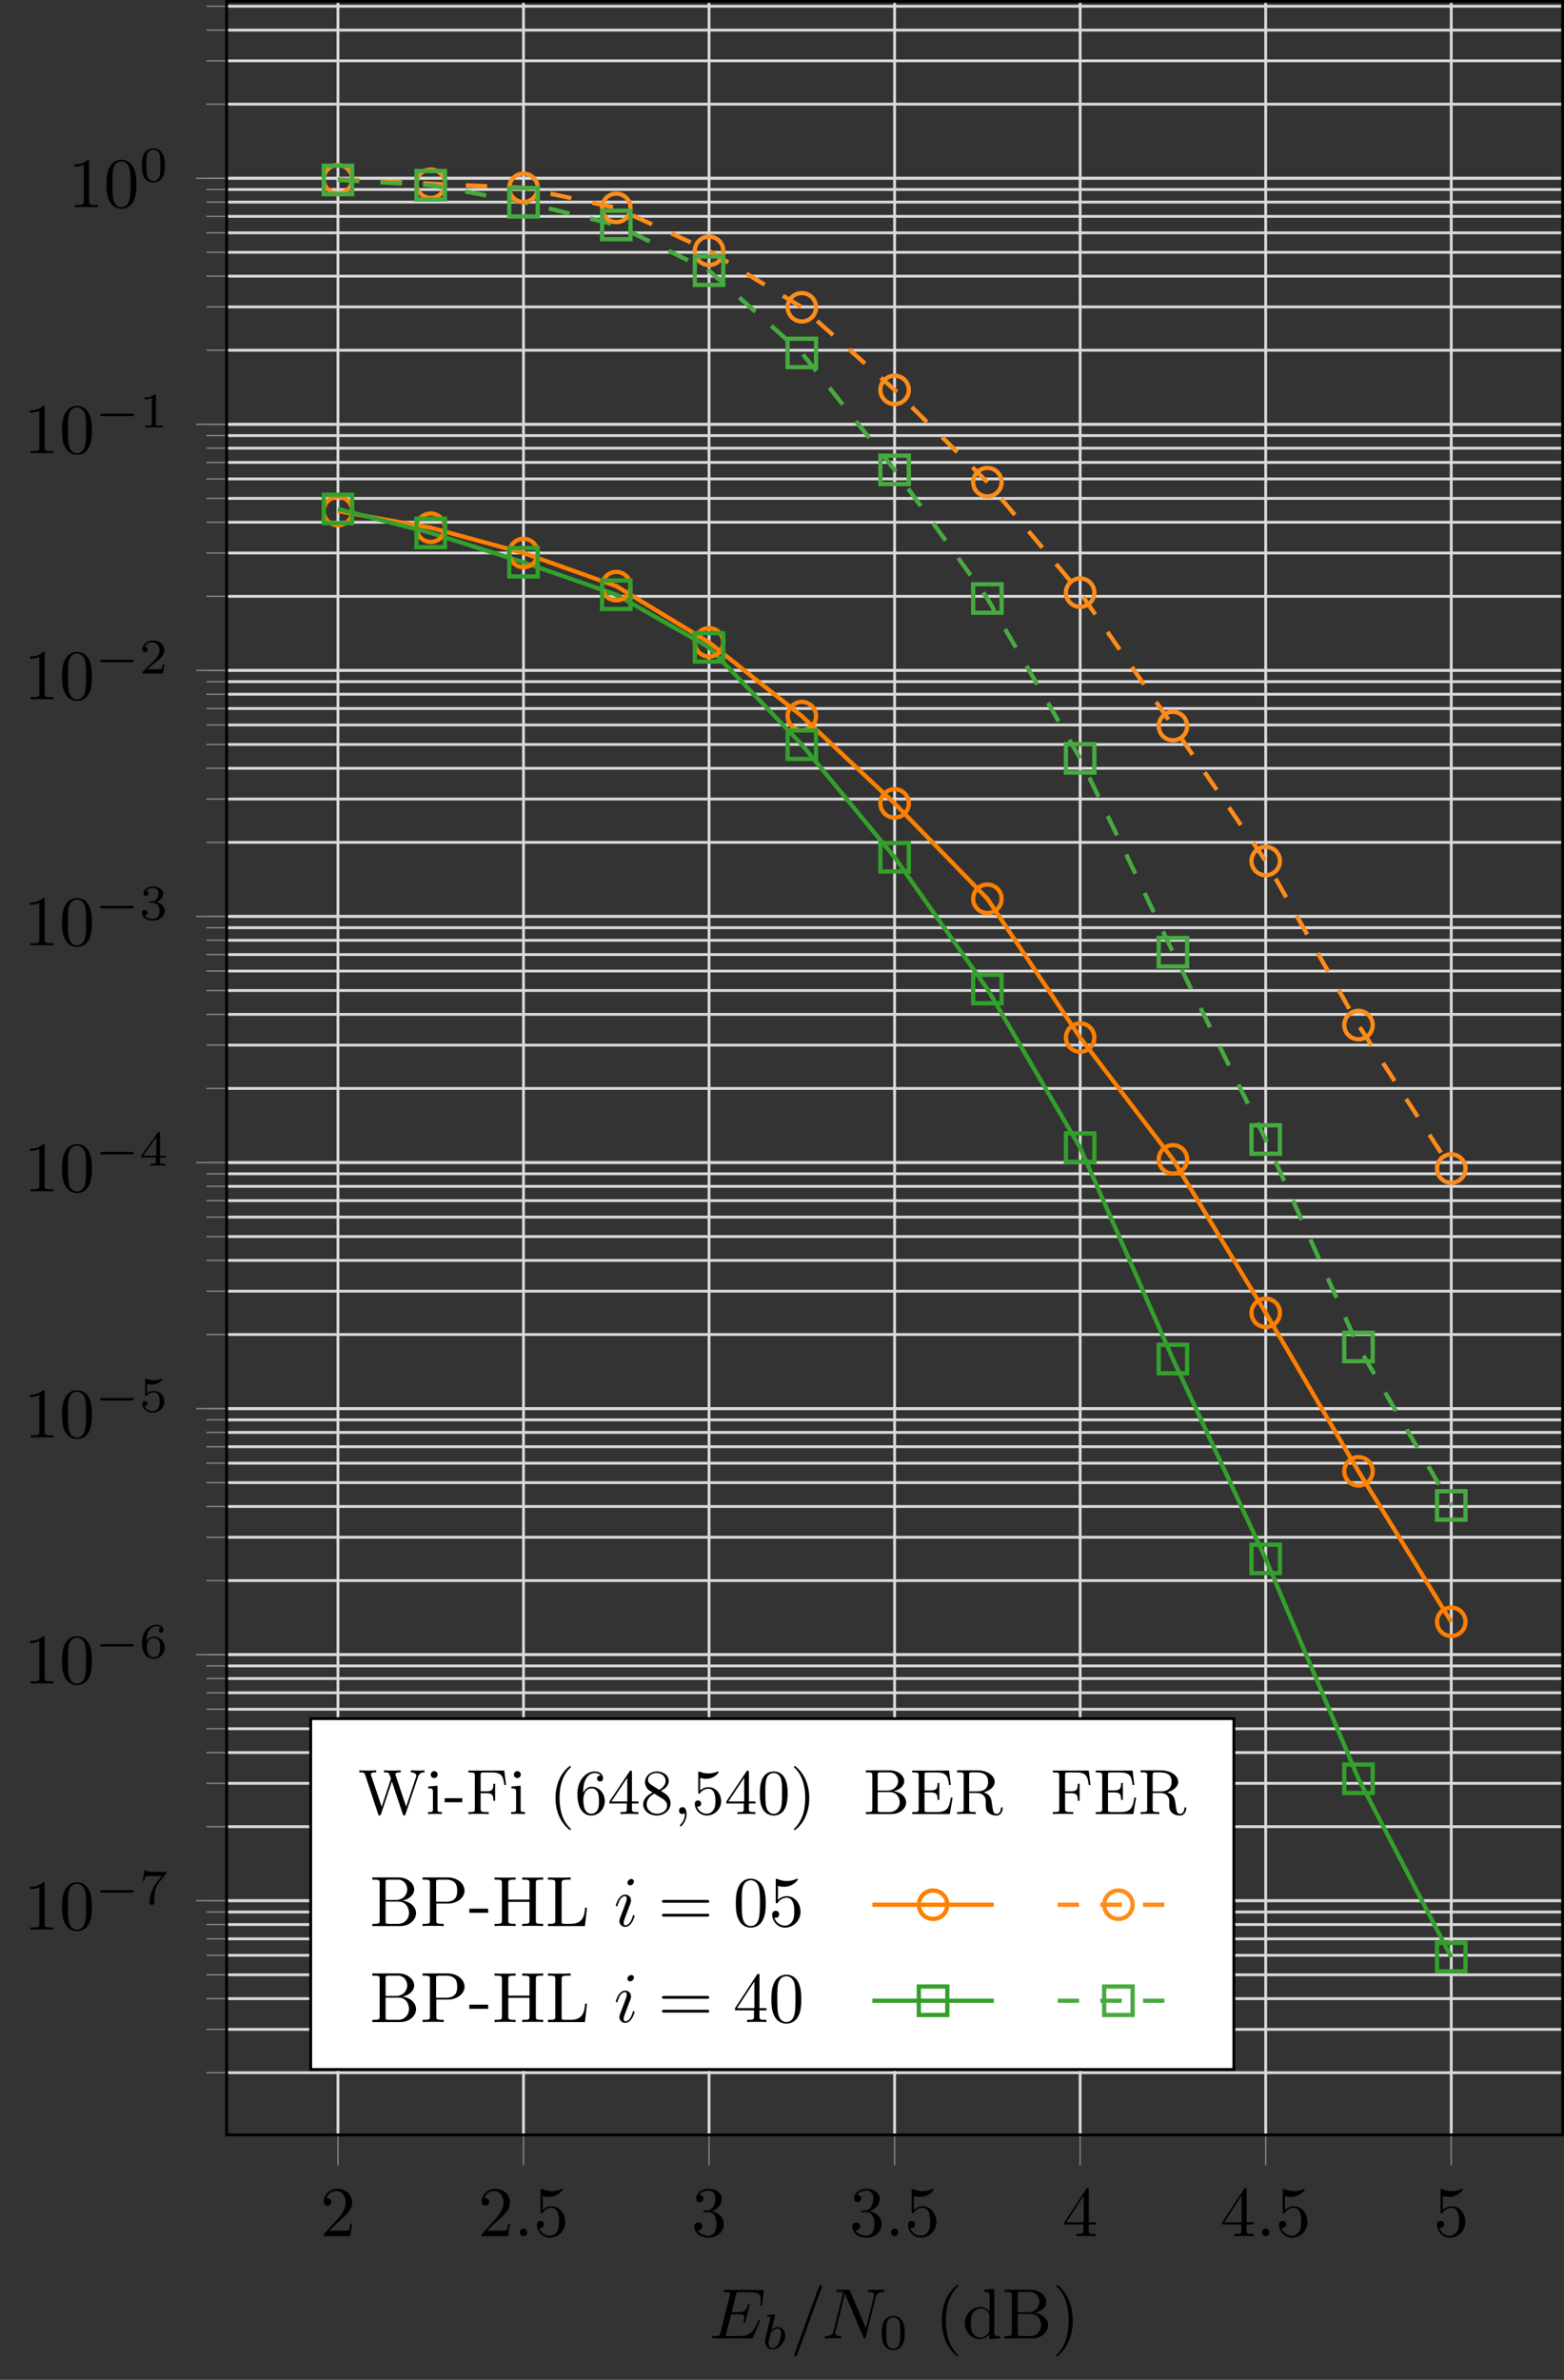 <?xml version="1.0" encoding="UTF-8"?>
<svg xmlns="http://www.w3.org/2000/svg" xmlns:xlink="http://www.w3.org/1999/xlink" width="219.122pt" height="333.394pt" viewBox="0 0 219.122 333.394" version="1.1">
<rect x="0" y="0" width="219.122" height="333.394" fill="#333333" stroke="none"/>
<defs>
<g>
<symbol overflow="visible" id="glyph0-0">
<path style="stroke:none;" d=""/>
</symbol>
<symbol overflow="visible" id="glyph0-1">
<path style="stroke:none;" d="M 1.266 -0.766 L 2.328 -1.797 C 3.875 -3.172 4.469 -3.703 4.469 -4.703 C 4.469 -5.844 3.578 -6.641 2.359 -6.641 C 1.234 -6.641 0.5 -5.719 0.5 -4.828 C 0.5 -4.281 1 -4.281 1.031 -4.281 C 1.203 -4.281 1.547 -4.391 1.547 -4.812 C 1.547 -5.062 1.359 -5.328 1.016 -5.328 C 0.938 -5.328 0.922 -5.328 0.891 -5.312 C 1.109 -5.969 1.656 -6.328 2.234 -6.328 C 3.141 -6.328 3.562 -5.516 3.562 -4.703 C 3.562 -3.906 3.078 -3.125 2.516 -2.5 L 0.609 -0.375 C 0.5 -0.266 0.5 -0.234 0.5 0 L 4.203 0 L 4.469 -1.734 L 4.234 -1.734 C 4.172 -1.438 4.109 -1 4 -0.844 C 3.938 -0.766 3.281 -0.766 3.062 -0.766 Z M 1.266 -0.766 "/>
</symbol>
<symbol overflow="visible" id="glyph0-2">
<path style="stroke:none;" d="M 4.469 -2 C 4.469 -3.188 3.656 -4.188 2.578 -4.188 C 2.109 -4.188 1.672 -4.031 1.312 -3.672 L 1.312 -5.625 C 1.516 -5.562 1.844 -5.5 2.156 -5.5 C 3.391 -5.5 4.094 -6.406 4.094 -6.531 C 4.094 -6.594 4.062 -6.641 3.984 -6.641 C 3.984 -6.641 3.953 -6.641 3.906 -6.609 C 3.703 -6.516 3.219 -6.312 2.547 -6.312 C 2.156 -6.312 1.688 -6.391 1.219 -6.594 C 1.141 -6.625 1.125 -6.625 1.109 -6.625 C 1 -6.625 1 -6.547 1 -6.391 L 1 -3.438 C 1 -3.266 1 -3.188 1.141 -3.188 C 1.219 -3.188 1.234 -3.203 1.281 -3.266 C 1.391 -3.422 1.75 -3.969 2.562 -3.969 C 3.078 -3.969 3.328 -3.516 3.406 -3.328 C 3.562 -2.953 3.594 -2.578 3.594 -2.078 C 3.594 -1.719 3.594 -1.125 3.344 -0.703 C 3.109 -0.312 2.734 -0.062 2.281 -0.062 C 1.562 -0.062 0.984 -0.594 0.812 -1.172 C 0.844 -1.172 0.875 -1.156 0.984 -1.156 C 1.312 -1.156 1.484 -1.406 1.484 -1.641 C 1.484 -1.891 1.312 -2.141 0.984 -2.141 C 0.844 -2.141 0.5 -2.062 0.5 -1.609 C 0.5 -0.75 1.188 0.219 2.297 0.219 C 3.453 0.219 4.469 -0.734 4.469 -2 Z M 4.469 -2 "/>
</symbol>
<symbol overflow="visible" id="glyph0-3">
<path style="stroke:none;" d="M 2.891 -3.516 C 3.703 -3.781 4.281 -4.469 4.281 -5.266 C 4.281 -6.078 3.406 -6.641 2.453 -6.641 C 1.453 -6.641 0.688 -6.047 0.688 -5.281 C 0.688 -4.953 0.906 -4.766 1.203 -4.766 C 1.5 -4.766 1.703 -4.984 1.703 -5.281 C 1.703 -5.766 1.234 -5.766 1.094 -5.766 C 1.391 -6.266 2.047 -6.391 2.406 -6.391 C 2.828 -6.391 3.375 -6.172 3.375 -5.281 C 3.375 -5.156 3.344 -4.578 3.094 -4.141 C 2.797 -3.656 2.453 -3.625 2.203 -3.625 C 2.125 -3.609 1.891 -3.594 1.812 -3.594 C 1.734 -3.578 1.672 -3.562 1.672 -3.469 C 1.672 -3.359 1.734 -3.359 1.906 -3.359 L 2.344 -3.359 C 3.156 -3.359 3.531 -2.688 3.531 -1.703 C 3.531 -0.344 2.844 -0.062 2.406 -0.062 C 1.969 -0.062 1.219 -0.234 0.875 -0.812 C 1.219 -0.766 1.531 -0.984 1.531 -1.359 C 1.531 -1.719 1.266 -1.922 0.984 -1.922 C 0.734 -1.922 0.422 -1.781 0.422 -1.344 C 0.422 -0.438 1.344 0.219 2.438 0.219 C 3.656 0.219 4.562 -0.688 4.562 -1.703 C 4.562 -2.516 3.922 -3.297 2.891 -3.516 Z M 2.891 -3.516 "/>
</symbol>
<symbol overflow="visible" id="glyph0-4">
<path style="stroke:none;" d="M 2.938 -1.641 L 2.938 -0.781 C 2.938 -0.422 2.906 -0.312 2.172 -0.312 L 1.969 -0.312 L 1.969 0 C 2.375 -0.031 2.891 -0.031 3.312 -0.031 C 3.734 -0.031 4.25 -0.031 4.672 0 L 4.672 -0.312 L 4.453 -0.312 C 3.719 -0.312 3.703 -0.422 3.703 -0.781 L 3.703 -1.641 L 4.688 -1.641 L 4.688 -1.953 L 3.703 -1.953 L 3.703 -6.484 C 3.703 -6.688 3.703 -6.75 3.531 -6.75 C 3.453 -6.75 3.422 -6.75 3.344 -6.625 L 0.281 -1.953 L 0.281 -1.641 Z M 2.984 -1.953 L 0.562 -1.953 L 2.984 -5.672 Z M 2.984 -1.953 "/>
</symbol>
<symbol overflow="visible" id="glyph0-5">
<path style="stroke:none;" d="M 2.938 -6.375 C 2.938 -6.625 2.938 -6.641 2.703 -6.641 C 2.078 -6 1.203 -6 0.891 -6 L 0.891 -5.688 C 1.094 -5.688 1.672 -5.688 2.188 -5.953 L 2.188 -0.781 C 2.188 -0.422 2.156 -0.312 1.266 -0.312 L 0.953 -0.312 L 0.953 0 C 1.297 -0.031 2.156 -0.031 2.562 -0.031 C 2.953 -0.031 3.828 -0.031 4.172 0 L 4.172 -0.312 L 3.859 -0.312 C 2.953 -0.312 2.938 -0.422 2.938 -0.781 Z M 2.938 -6.375 "/>
</symbol>
<symbol overflow="visible" id="glyph0-6">
<path style="stroke:none;" d="M 4.578 -3.188 C 4.578 -3.984 4.531 -4.781 4.188 -5.516 C 3.734 -6.484 2.906 -6.641 2.5 -6.641 C 1.891 -6.641 1.172 -6.375 0.75 -5.453 C 0.438 -4.766 0.391 -3.984 0.391 -3.188 C 0.391 -2.438 0.422 -1.547 0.844 -0.781 C 1.266 0.016 2 0.219 2.484 0.219 C 3.016 0.219 3.781 0.016 4.219 -0.938 C 4.531 -1.625 4.578 -2.406 4.578 -3.188 Z M 2.484 0 C 2.094 0 1.5 -0.25 1.328 -1.203 C 1.219 -1.797 1.219 -2.719 1.219 -3.312 C 1.219 -3.953 1.219 -4.609 1.297 -5.141 C 1.484 -6.328 2.234 -6.422 2.484 -6.422 C 2.812 -6.422 3.469 -6.234 3.656 -5.25 C 3.766 -4.688 3.766 -3.938 3.766 -3.312 C 3.766 -2.562 3.766 -1.891 3.656 -1.25 C 3.5 -0.297 2.938 0 2.484 0 Z M 2.484 0 "/>
</symbol>
<symbol overflow="visible" id="glyph0-7">
<path style="stroke:none;" d="M 3.297 2.391 C 3.297 2.359 3.297 2.344 3.125 2.172 C 1.891 0.922 1.562 -0.969 1.562 -2.5 C 1.562 -4.234 1.938 -5.969 3.172 -7.203 C 3.297 -7.328 3.297 -7.344 3.297 -7.375 C 3.297 -7.453 3.266 -7.484 3.203 -7.484 C 3.094 -7.484 2.203 -6.797 1.609 -5.531 C 1.109 -4.438 0.984 -3.328 0.984 -2.5 C 0.984 -1.719 1.094 -0.516 1.641 0.625 C 2.25 1.844 3.094 2.5 3.203 2.5 C 3.266 2.5 3.297 2.469 3.297 2.391 Z M 3.297 2.391 "/>
</symbol>
<symbol overflow="visible" id="glyph0-8">
<path style="stroke:none;" d="M 3.781 -0.547 L 3.781 0.109 L 5.25 0 L 5.25 -0.312 C 4.562 -0.312 4.469 -0.375 4.469 -0.875 L 4.469 -6.922 L 3.047 -6.812 L 3.047 -6.5 C 3.734 -6.5 3.812 -6.438 3.812 -5.938 L 3.812 -3.781 C 3.531 -4.141 3.094 -4.406 2.562 -4.406 C 1.391 -4.406 0.344 -3.422 0.344 -2.141 C 0.344 -0.875 1.312 0.109 2.453 0.109 C 3.094 0.109 3.531 -0.234 3.781 -0.547 Z M 3.781 -3.219 L 3.781 -1.172 C 3.781 -1 3.781 -0.984 3.672 -0.812 C 3.375 -0.328 2.938 -0.109 2.5 -0.109 C 2.047 -0.109 1.688 -0.375 1.453 -0.75 C 1.203 -1.156 1.172 -1.719 1.172 -2.141 C 1.172 -2.5 1.188 -3.094 1.469 -3.547 C 1.688 -3.859 2.062 -4.188 2.609 -4.188 C 2.953 -4.188 3.375 -4.031 3.672 -3.594 C 3.781 -3.422 3.781 -3.406 3.781 -3.219 Z M 3.781 -3.219 "/>
</symbol>
<symbol overflow="visible" id="glyph0-9">
<path style="stroke:none;" d="M 2.219 -3.656 L 2.219 -6.094 C 2.219 -6.438 2.234 -6.5 2.703 -6.5 L 3.938 -6.5 C 4.906 -6.5 5.25 -5.656 5.25 -5.125 C 5.25 -4.484 4.766 -3.656 3.656 -3.656 Z M 4.562 -3.562 C 5.531 -3.75 6.219 -4.391 6.219 -5.125 C 6.219 -5.984 5.297 -6.812 4 -6.812 L 0.359 -6.812 L 0.359 -6.5 L 0.594 -6.5 C 1.359 -6.5 1.391 -6.391 1.391 -6.031 L 1.391 -0.781 C 1.391 -0.422 1.359 -0.312 0.594 -0.312 L 0.359 -0.312 L 0.359 0 L 4.266 0 C 5.594 0 6.484 -0.891 6.484 -1.828 C 6.484 -2.688 5.672 -3.438 4.562 -3.562 Z M 3.953 -0.312 L 2.703 -0.312 C 2.234 -0.312 2.219 -0.375 2.219 -0.703 L 2.219 -3.422 L 4.094 -3.422 C 5.078 -3.422 5.5 -2.5 5.5 -1.828 C 5.5 -1.125 4.969 -0.312 3.953 -0.312 Z M 3.953 -0.312 "/>
</symbol>
<symbol overflow="visible" id="glyph0-10">
<path style="stroke:none;" d="M 2.875 -2.5 C 2.875 -3.266 2.766 -4.469 2.219 -5.609 C 1.625 -6.828 0.766 -7.484 0.672 -7.484 C 0.609 -7.484 0.562 -7.438 0.562 -7.375 C 0.562 -7.344 0.562 -7.328 0.75 -7.141 C 1.734 -6.156 2.297 -4.578 2.297 -2.5 C 2.297 -0.781 1.938 0.969 0.703 2.219 C 0.562 2.344 0.562 2.359 0.562 2.391 C 0.562 2.453 0.609 2.5 0.672 2.5 C 0.766 2.5 1.672 1.812 2.25 0.547 C 2.766 -0.547 2.875 -1.656 2.875 -2.5 Z M 2.875 -2.5 "/>
</symbol>
<symbol overflow="visible" id="glyph0-11">
<path style="stroke:none;" d="M 2.266 -3.156 L 3.953 -3.156 C 5.141 -3.156 6.219 -3.953 6.219 -4.953 C 6.219 -5.938 5.234 -6.812 3.875 -6.812 L 0.344 -6.812 L 0.344 -6.5 L 0.594 -6.5 C 1.359 -6.5 1.375 -6.391 1.375 -6.031 L 1.375 -0.781 C 1.375 -0.422 1.359 -0.312 0.594 -0.312 L 0.344 -0.312 L 0.344 0 C 0.703 -0.031 1.438 -0.031 1.812 -0.031 C 2.188 -0.031 2.938 -0.031 3.297 0 L 3.297 -0.312 L 3.047 -0.312 C 2.281 -0.312 2.266 -0.422 2.266 -0.781 Z M 2.234 -3.406 L 2.234 -6.094 C 2.234 -6.438 2.25 -6.5 2.719 -6.5 L 3.609 -6.5 C 5.188 -6.5 5.188 -5.438 5.188 -4.953 C 5.188 -4.484 5.188 -3.406 3.609 -3.406 Z M 2.234 -3.406 "/>
</symbol>
<symbol overflow="visible" id="glyph0-12">
<path style="stroke:none;" d="M 2.75 -1.859 L 2.75 -2.438 L 0.109 -2.438 L 0.109 -1.859 Z M 2.75 -1.859 "/>
</symbol>
<symbol overflow="visible" id="glyph0-13">
<path style="stroke:none;" d="M 6.109 -6.031 C 6.109 -6.391 6.125 -6.5 6.891 -6.5 L 7.141 -6.5 L 7.141 -6.812 C 6.781 -6.781 6.047 -6.781 5.672 -6.781 C 5.297 -6.781 4.547 -6.781 4.203 -6.812 L 4.203 -6.5 L 4.438 -6.5 C 5.203 -6.5 5.219 -6.391 5.219 -6.031 L 5.219 -3.703 L 2.25 -3.703 L 2.25 -6.031 C 2.25 -6.391 2.266 -6.5 3.031 -6.5 L 3.266 -6.5 L 3.266 -6.812 C 2.922 -6.781 2.188 -6.781 1.797 -6.781 C 1.422 -6.781 0.672 -6.781 0.328 -6.812 L 0.328 -6.5 L 0.562 -6.5 C 1.328 -6.5 1.359 -6.391 1.359 -6.031 L 1.359 -0.781 C 1.359 -0.422 1.328 -0.312 0.562 -0.312 L 0.328 -0.312 L 0.328 0 C 0.672 -0.031 1.422 -0.031 1.797 -0.031 C 2.172 -0.031 2.922 -0.031 3.266 0 L 3.266 -0.312 L 3.031 -0.312 C 2.266 -0.312 2.25 -0.422 2.25 -0.781 L 2.25 -3.391 L 5.219 -3.391 L 5.219 -0.781 C 5.219 -0.422 5.203 -0.312 4.438 -0.312 L 4.203 -0.312 L 4.203 0 C 4.547 -0.031 5.281 -0.031 5.656 -0.031 C 6.047 -0.031 6.781 -0.031 7.141 0 L 7.141 -0.312 L 6.891 -0.312 C 6.125 -0.312 6.109 -0.422 6.109 -0.781 Z M 6.109 -6.031 "/>
</symbol>
<symbol overflow="visible" id="glyph0-14">
<path style="stroke:none;" d="M 5.797 -2.578 L 5.547 -2.578 C 5.438 -1.562 5.297 -0.312 3.547 -0.312 L 2.734 -0.312 C 2.266 -0.312 2.25 -0.375 2.25 -0.703 L 2.25 -6.016 C 2.25 -6.359 2.25 -6.5 3.188 -6.5 L 3.516 -6.5 L 3.516 -6.812 C 3.156 -6.781 2.25 -6.781 1.844 -6.781 C 1.453 -6.781 0.672 -6.781 0.328 -6.812 L 0.328 -6.5 L 0.562 -6.5 C 1.328 -6.5 1.359 -6.391 1.359 -6.031 L 1.359 -0.781 C 1.359 -0.422 1.328 -0.312 0.562 -0.312 L 0.328 -0.312 L 0.328 0 L 5.516 0 Z M 5.797 -2.578 "/>
</symbol>
<symbol overflow="visible" id="glyph0-15">
<path style="stroke:none;" d="M 6.844 -3.266 C 7 -3.266 7.188 -3.266 7.188 -3.453 C 7.188 -3.656 7 -3.656 6.859 -3.656 L 0.891 -3.656 C 0.75 -3.656 0.562 -3.656 0.562 -3.453 C 0.562 -3.266 0.75 -3.266 0.891 -3.266 Z M 6.859 -1.328 C 7 -1.328 7.188 -1.328 7.188 -1.531 C 7.188 -1.719 7 -1.719 6.844 -1.719 L 0.891 -1.719 C 0.75 -1.719 0.562 -1.719 0.562 -1.531 C 0.562 -1.328 0.75 -1.328 0.891 -1.328 Z M 6.859 -1.328 "/>
</symbol>
<symbol overflow="visible" id="glyph1-0">
<path style="stroke:none;" d=""/>
</symbol>
<symbol overflow="visible" id="glyph1-1">
<path style="stroke:none;" d="M 1.906 -0.531 C 1.906 -0.812 1.672 -1.062 1.391 -1.062 C 1.094 -1.062 0.859 -0.812 0.859 -0.531 C 0.859 -0.234 1.094 0 1.391 0 C 1.672 0 1.906 -0.234 1.906 -0.531 Z M 1.906 -0.531 "/>
</symbol>
<symbol overflow="visible" id="glyph1-2">
<path style="stroke:none;" d="M 7.062 -2.328 C 7.078 -2.375 7.109 -2.438 7.109 -2.469 C 7.109 -2.469 7.109 -2.578 6.984 -2.578 C 6.891 -2.578 6.875 -2.516 6.859 -2.453 C 6.203 -0.984 5.844 -0.312 4.141 -0.312 L 2.688 -0.312 C 2.547 -0.312 2.516 -0.312 2.469 -0.312 C 2.359 -0.328 2.328 -0.344 2.328 -0.422 C 2.328 -0.453 2.328 -0.469 2.375 -0.641 L 3.062 -3.375 L 4.047 -3.375 C 4.891 -3.375 4.891 -3.156 4.891 -2.906 C 4.891 -2.844 4.891 -2.719 4.828 -2.422 C 4.812 -2.375 4.797 -2.344 4.797 -2.312 C 4.797 -2.266 4.828 -2.203 4.922 -2.203 C 5 -2.203 5.031 -2.25 5.078 -2.406 L 5.641 -4.734 C 5.641 -4.797 5.594 -4.844 5.516 -4.844 C 5.438 -4.844 5.406 -4.781 5.391 -4.672 C 5.172 -3.906 5 -3.672 4.078 -3.672 L 3.141 -3.672 L 3.734 -6.078 C 3.828 -6.438 3.844 -6.469 4.281 -6.469 L 5.688 -6.469 C 6.891 -6.469 7.203 -6.188 7.203 -5.359 C 7.203 -5.125 7.203 -5.109 7.156 -4.828 C 7.156 -4.781 7.141 -4.703 7.141 -4.656 C 7.141 -4.609 7.172 -4.531 7.266 -4.531 C 7.375 -4.531 7.391 -4.594 7.406 -4.781 L 7.609 -6.516 C 7.641 -6.781 7.594 -6.781 7.344 -6.781 L 2.297 -6.781 C 2.109 -6.781 2 -6.781 2 -6.578 C 2 -6.469 2.094 -6.469 2.281 -6.469 C 2.656 -6.469 2.938 -6.469 2.938 -6.297 C 2.938 -6.25 2.938 -6.234 2.875 -6.047 L 1.562 -0.781 C 1.469 -0.391 1.453 -0.312 0.656 -0.312 C 0.484 -0.312 0.375 -0.312 0.375 -0.125 C 0.375 0 0.469 0 0.656 0 L 5.828 0 C 6.062 0 6.078 -0.016 6.141 -0.172 Z M 7.062 -2.328 "/>
</symbol>
<symbol overflow="visible" id="glyph1-3">
<path style="stroke:none;" d="M 4.375 -7.094 C 4.422 -7.234 4.422 -7.266 4.422 -7.281 C 4.422 -7.391 4.344 -7.484 4.234 -7.484 C 4.156 -7.484 4.094 -7.453 4.062 -7.391 L 0.594 2.109 C 0.547 2.25 0.547 2.281 0.547 2.297 C 0.547 2.406 0.641 2.5 0.75 2.5 C 0.875 2.5 0.906 2.422 0.969 2.25 Z M 4.375 -7.094 "/>
</symbol>
<symbol overflow="visible" id="glyph1-4">
<path style="stroke:none;" d="M 7.531 -5.766 C 7.641 -6.156 7.812 -6.469 8.609 -6.5 C 8.656 -6.5 8.781 -6.516 8.781 -6.703 C 8.781 -6.703 8.781 -6.812 8.656 -6.812 C 8.328 -6.812 7.969 -6.781 7.641 -6.781 C 7.312 -6.781 6.953 -6.812 6.625 -6.812 C 6.562 -6.812 6.453 -6.812 6.453 -6.609 C 6.453 -6.5 6.547 -6.5 6.625 -6.5 C 7.203 -6.484 7.312 -6.281 7.312 -6.062 C 7.312 -6.031 7.281 -5.875 7.281 -5.859 L 6.156 -1.422 L 3.953 -6.625 C 3.875 -6.797 3.875 -6.812 3.641 -6.812 L 2.297 -6.812 C 2.109 -6.812 2.016 -6.812 2.016 -6.609 C 2.016 -6.5 2.109 -6.5 2.297 -6.5 C 2.344 -6.5 2.969 -6.5 2.969 -6.406 L 1.641 -1.062 C 1.531 -0.656 1.359 -0.344 0.562 -0.312 C 0.5 -0.312 0.391 -0.297 0.391 -0.109 C 0.391 -0.047 0.438 0 0.516 0 C 0.844 0 1.188 -0.031 1.516 -0.031 C 1.859 -0.031 2.219 0 2.547 0 C 2.594 0 2.719 0 2.719 -0.203 C 2.719 -0.297 2.625 -0.312 2.516 -0.312 C 1.938 -0.328 1.859 -0.547 1.859 -0.75 C 1.859 -0.812 1.875 -0.875 1.906 -0.984 L 3.219 -6.234 C 3.266 -6.188 3.266 -6.156 3.312 -6.062 L 5.797 -0.188 C 5.859 -0.016 5.891 0 5.984 0 C 6.094 0 6.094 -0.031 6.141 -0.203 Z M 7.531 -5.766 "/>
</symbol>
<symbol overflow="visible" id="glyph1-5">
<path style="stroke:none;" d="M 2.828 -6.234 C 2.828 -6.438 2.688 -6.594 2.469 -6.594 C 2.188 -6.594 1.922 -6.328 1.922 -6.062 C 1.922 -5.875 2.062 -5.703 2.297 -5.703 C 2.531 -5.703 2.828 -5.938 2.828 -6.234 Z M 2.078 -2.484 C 2.188 -2.766 2.188 -2.797 2.297 -3.062 C 2.375 -3.266 2.422 -3.406 2.422 -3.594 C 2.422 -4.031 2.109 -4.406 1.609 -4.406 C 0.672 -4.406 0.297 -2.953 0.297 -2.875 C 0.297 -2.766 0.391 -2.766 0.406 -2.766 C 0.516 -2.766 0.516 -2.797 0.562 -2.953 C 0.844 -3.891 1.234 -4.188 1.578 -4.188 C 1.656 -4.188 1.828 -4.188 1.828 -3.875 C 1.828 -3.656 1.75 -3.453 1.719 -3.344 C 1.641 -3.094 1.188 -1.938 1.031 -1.5 C 0.922 -1.25 0.797 -0.922 0.797 -0.703 C 0.797 -0.234 1.141 0.109 1.609 0.109 C 2.547 0.109 2.922 -1.328 2.922 -1.422 C 2.922 -1.531 2.828 -1.531 2.797 -1.531 C 2.703 -1.531 2.703 -1.5 2.656 -1.344 C 2.469 -0.719 2.141 -0.109 1.641 -0.109 C 1.469 -0.109 1.391 -0.203 1.391 -0.438 C 1.391 -0.688 1.453 -0.828 1.688 -1.438 Z M 2.078 -2.484 "/>
</symbol>
<symbol overflow="visible" id="glyph2-0">
<path style="stroke:none;" d=""/>
</symbol>
<symbol overflow="visible" id="glyph2-1">
<path style="stroke:none;" d="M 5.188 -1.578 C 5.297 -1.578 5.469 -1.578 5.469 -1.734 C 5.469 -1.922 5.297 -1.922 5.188 -1.922 L 1.031 -1.922 C 0.922 -1.922 0.75 -1.922 0.75 -1.75 C 0.75 -1.578 0.906 -1.578 1.031 -1.578 Z M 5.188 -1.578 "/>
</symbol>
<symbol overflow="visible" id="glyph3-0">
<path style="stroke:none;" d=""/>
</symbol>
<symbol overflow="visible" id="glyph3-1">
<path style="stroke:none;" d="M 3.734 -4.203 C 3.797 -4.297 3.797 -4.312 3.797 -4.484 L 1.969 -4.484 C 1.688 -4.484 1.609 -4.5 1.359 -4.516 C 1 -4.547 0.984 -4.594 0.969 -4.703 L 0.734 -4.703 L 0.484 -3.219 L 0.719 -3.219 C 0.734 -3.328 0.812 -3.781 0.922 -3.859 C 0.969 -3.891 1.547 -3.891 1.641 -3.891 L 3.156 -3.891 C 2.938 -3.609 2.578 -3.172 2.438 -2.969 C 1.531 -1.781 1.438 -0.672 1.438 -0.266 C 1.438 -0.188 1.438 0.141 1.766 0.141 C 2.109 0.141 2.109 -0.172 2.109 -0.266 L 2.109 -0.547 C 2.109 -1.891 2.391 -2.516 2.688 -2.891 Z M 3.734 -4.203 "/>
</symbol>
<symbol overflow="visible" id="glyph3-2">
<path style="stroke:none;" d="M 1.047 -2.281 C 1.047 -2.844 1.094 -3.359 1.359 -3.797 C 1.594 -4.172 1.969 -4.422 2.422 -4.422 C 2.625 -4.422 2.906 -4.375 3.047 -4.188 C 2.875 -4.172 2.719 -4.047 2.719 -3.844 C 2.719 -3.672 2.844 -3.516 3.047 -3.516 C 3.266 -3.516 3.391 -3.656 3.391 -3.859 C 3.391 -4.266 3.094 -4.625 2.406 -4.625 C 1.406 -4.625 0.375 -3.703 0.375 -2.203 C 0.375 -0.406 1.219 0.141 2 0.141 C 2.844 0.141 3.578 -0.516 3.578 -1.422 C 3.578 -2.312 2.875 -2.969 2.062 -2.969 C 1.5 -2.969 1.203 -2.594 1.047 -2.281 Z M 2 -0.078 C 1.641 -0.078 1.375 -0.281 1.219 -0.594 C 1.125 -0.797 1.062 -1.156 1.062 -1.562 C 1.062 -2.25 1.469 -2.766 2.031 -2.766 C 2.344 -2.766 2.562 -2.641 2.734 -2.391 C 2.906 -2.125 2.906 -1.828 2.906 -1.422 C 2.906 -1.031 2.906 -0.734 2.719 -0.453 C 2.562 -0.219 2.328 -0.078 2 -0.078 Z M 2 -0.078 "/>
</symbol>
<symbol overflow="visible" id="glyph3-3">
<path style="stroke:none;" d="M 1.078 -3.891 C 1.438 -3.797 1.641 -3.797 1.75 -3.797 C 2.672 -3.797 3.219 -4.422 3.219 -4.531 C 3.219 -4.609 3.172 -4.625 3.141 -4.625 C 3.125 -4.625 3.109 -4.625 3.078 -4.609 C 2.906 -4.547 2.547 -4.406 2.031 -4.406 C 1.828 -4.406 1.469 -4.422 1.016 -4.594 C 0.938 -4.625 0.922 -4.625 0.922 -4.625 C 0.828 -4.625 0.828 -4.547 0.828 -4.438 L 0.828 -2.391 C 0.828 -2.266 0.828 -2.188 0.938 -2.188 C 1 -2.188 1.016 -2.188 1.078 -2.281 C 1.375 -2.656 1.812 -2.719 2.047 -2.719 C 2.469 -2.719 2.656 -2.391 2.688 -2.328 C 2.812 -2.094 2.859 -1.828 2.859 -1.422 C 2.859 -1.219 2.859 -0.812 2.641 -0.5 C 2.469 -0.25 2.172 -0.078 1.828 -0.078 C 1.375 -0.078 0.906 -0.328 0.734 -0.797 C 1 -0.781 1.141 -0.953 1.141 -1.141 C 1.141 -1.438 0.875 -1.484 0.781 -1.484 C 0.781 -1.484 0.438 -1.484 0.438 -1.109 C 0.438 -0.484 1.016 0.141 1.844 0.141 C 2.734 0.141 3.516 -0.516 3.516 -1.406 C 3.516 -2.188 2.922 -2.906 2.062 -2.906 C 1.75 -2.906 1.391 -2.844 1.078 -2.578 Z M 1.078 -3.891 "/>
</symbol>
<symbol overflow="visible" id="glyph3-4">
<path style="stroke:none;" d="M 3.688 -1.141 L 3.688 -1.391 L 2.906 -1.391 L 2.906 -4.5 C 2.906 -4.641 2.906 -4.703 2.766 -4.703 C 2.672 -4.703 2.641 -4.703 2.578 -4.594 L 0.266 -1.391 L 0.266 -1.141 L 2.328 -1.141 L 2.328 -0.578 C 2.328 -0.328 2.328 -0.25 1.75 -0.25 L 1.562 -0.25 L 1.562 0 C 1.922 -0.016 2.359 -0.031 2.609 -0.031 C 2.875 -0.031 3.312 -0.016 3.672 0 L 3.672 -0.25 L 3.484 -0.25 C 2.906 -0.25 2.906 -0.328 2.906 -0.578 L 2.906 -1.141 Z M 2.375 -3.938 L 2.375 -1.391 L 0.531 -1.391 Z M 2.375 -3.938 "/>
</symbol>
<symbol overflow="visible" id="glyph3-5">
<path style="stroke:none;" d="M 1.906 -2.328 C 2.453 -2.328 2.844 -1.953 2.844 -1.203 C 2.844 -0.344 2.328 -0.078 1.938 -0.078 C 1.656 -0.078 1.031 -0.156 0.75 -0.578 C 1.078 -0.578 1.156 -0.812 1.156 -0.969 C 1.156 -1.188 0.984 -1.344 0.766 -1.344 C 0.578 -1.344 0.375 -1.219 0.375 -0.938 C 0.375 -0.281 1.094 0.141 1.938 0.141 C 2.906 0.141 3.578 -0.516 3.578 -1.203 C 3.578 -1.75 3.141 -2.297 2.375 -2.453 C 3.094 -2.719 3.359 -3.234 3.359 -3.672 C 3.359 -4.219 2.734 -4.625 1.953 -4.625 C 1.188 -4.625 0.594 -4.25 0.594 -3.688 C 0.594 -3.453 0.75 -3.328 0.953 -3.328 C 1.172 -3.328 1.312 -3.484 1.312 -3.672 C 1.312 -3.875 1.172 -4.031 0.953 -4.047 C 1.203 -4.344 1.672 -4.422 1.938 -4.422 C 2.25 -4.422 2.688 -4.266 2.688 -3.672 C 2.688 -3.375 2.594 -3.047 2.406 -2.844 C 2.188 -2.578 1.984 -2.562 1.641 -2.531 C 1.469 -2.516 1.453 -2.516 1.422 -2.516 C 1.406 -2.516 1.344 -2.5 1.344 -2.422 C 1.344 -2.328 1.406 -2.328 1.531 -2.328 Z M 1.906 -2.328 "/>
</symbol>
<symbol overflow="visible" id="glyph3-6">
<path style="stroke:none;" d="M 3.516 -1.266 L 3.281 -1.266 C 3.266 -1.109 3.188 -0.703 3.094 -0.641 C 3.047 -0.594 2.516 -0.594 2.406 -0.594 L 1.125 -0.594 C 1.859 -1.234 2.109 -1.438 2.516 -1.766 C 3.031 -2.172 3.516 -2.609 3.516 -3.266 C 3.516 -4.109 2.781 -4.625 1.891 -4.625 C 1.031 -4.625 0.438 -4.016 0.438 -3.375 C 0.438 -3.031 0.734 -2.984 0.812 -2.984 C 0.969 -2.984 1.172 -3.109 1.172 -3.359 C 1.172 -3.484 1.125 -3.734 0.766 -3.734 C 0.984 -4.219 1.453 -4.375 1.781 -4.375 C 2.484 -4.375 2.844 -3.828 2.844 -3.266 C 2.844 -2.656 2.406 -2.188 2.188 -1.938 L 0.516 -0.266 C 0.438 -0.203 0.438 -0.188 0.438 0 L 3.312 0 Z M 3.516 -1.266 "/>
</symbol>
<symbol overflow="visible" id="glyph3-7">
<path style="stroke:none;" d="M 2.328 -4.438 C 2.328 -4.625 2.328 -4.625 2.125 -4.625 C 1.672 -4.188 1.047 -4.188 0.766 -4.188 L 0.766 -3.938 C 0.922 -3.938 1.391 -3.938 1.766 -4.125 L 1.766 -0.578 C 1.766 -0.344 1.766 -0.25 1.078 -0.25 L 0.812 -0.25 L 0.812 0 C 0.938 0 1.797 -0.031 2.047 -0.031 C 2.266 -0.031 3.141 0 3.297 0 L 3.297 -0.25 L 3.031 -0.25 C 2.328 -0.25 2.328 -0.344 2.328 -0.578 Z M 2.328 -4.438 "/>
</symbol>
<symbol overflow="visible" id="glyph3-8">
<path style="stroke:none;" d="M 3.594 -2.219 C 3.594 -2.984 3.5 -3.547 3.188 -4.031 C 2.969 -4.344 2.531 -4.625 1.984 -4.625 C 0.359 -4.625 0.359 -2.719 0.359 -2.219 C 0.359 -1.719 0.359 0.141 1.984 0.141 C 3.594 0.141 3.594 -1.719 3.594 -2.219 Z M 1.984 -0.062 C 1.656 -0.062 1.234 -0.25 1.094 -0.812 C 1 -1.219 1 -1.797 1 -2.312 C 1 -2.828 1 -3.359 1.094 -3.734 C 1.25 -4.281 1.688 -4.438 1.984 -4.438 C 2.359 -4.438 2.719 -4.203 2.844 -3.797 C 2.953 -3.422 2.969 -2.922 2.969 -2.312 C 2.969 -1.797 2.969 -1.281 2.875 -0.844 C 2.734 -0.203 2.266 -0.062 1.984 -0.062 Z M 1.984 -0.062 "/>
</symbol>
<symbol overflow="visible" id="glyph4-0">
<path style="stroke:none;" d=""/>
</symbol>
<symbol overflow="visible" id="glyph4-1">
<path style="stroke:none;" d="M 1.844 -4.625 C 1.844 -4.641 1.875 -4.734 1.875 -4.734 C 1.875 -4.781 1.844 -4.844 1.75 -4.844 C 1.609 -4.844 1.031 -4.781 0.859 -4.766 C 0.812 -4.766 0.703 -4.75 0.703 -4.609 C 0.703 -4.516 0.812 -4.516 0.891 -4.516 C 1.219 -4.516 1.219 -4.453 1.219 -4.406 C 1.219 -4.359 1.156 -4.078 1.109 -3.922 L 0.953 -3.281 C 0.891 -3.031 0.516 -1.516 0.5 -1.422 C 0.453 -1.25 0.453 -1.156 0.453 -1.078 C 0.453 -0.375 0.906 0.062 1.484 0.062 C 2.359 0.062 3.281 -0.875 3.281 -1.906 C 3.281 -2.719 2.719 -3.078 2.234 -3.078 C 1.875 -3.078 1.562 -2.875 1.359 -2.688 Z M 1.484 -0.125 C 1.156 -0.125 0.953 -0.422 0.953 -0.844 C 0.953 -1.094 1.016 -1.328 1.219 -2.125 C 1.25 -2.25 1.25 -2.266 1.391 -2.422 C 1.656 -2.719 1.969 -2.875 2.219 -2.875 C 2.484 -2.875 2.719 -2.672 2.719 -2.203 C 2.719 -1.922 2.578 -1.203 2.359 -0.797 C 2.188 -0.453 1.844 -0.125 1.484 -0.125 Z M 1.484 -0.125 "/>
</symbol>
<symbol overflow="visible" id="glyph5-0">
<path style="stroke:none;" d=""/>
</symbol>
<symbol overflow="visible" id="glyph5-1">
<path style="stroke:none;" d="M 6.734 -1.031 L 5.25 -5.438 C 5.25 -5.469 5.219 -5.531 5.219 -5.562 C 5.219 -5.844 5.734 -5.844 5.969 -5.844 L 5.969 -6.125 C 5.562 -6.094 5.125 -6.094 4.719 -6.094 C 4.219 -6.094 4.156 -6.094 3.609 -6.125 L 3.609 -5.844 C 4.062 -5.844 4.234 -5.828 4.328 -5.672 C 4.406 -5.562 4.594 -4.953 4.594 -4.953 C 4.594 -4.938 4.562 -4.859 4.562 -4.828 L 3.297 -1.031 L 1.828 -5.406 C 1.781 -5.531 1.781 -5.547 1.781 -5.562 C 1.781 -5.844 2.297 -5.844 2.531 -5.844 L 2.531 -6.125 C 2.141 -6.094 1.688 -6.094 1.281 -6.094 C 0.797 -6.094 0.719 -6.094 0.172 -6.125 L 0.172 -5.844 C 0.688 -5.844 0.859 -5.844 0.984 -5.5 L 2.812 0.016 C 2.859 0.141 2.906 0.203 3.016 0.203 C 3.078 0.203 3.156 0.172 3.203 0.016 L 4.734 -4.562 L 6.25 -0.016 C 6.312 0.141 6.328 0.203 6.453 0.203 C 6.562 0.203 6.594 0.141 6.641 0.016 L 8.391 -5.203 C 8.516 -5.609 8.766 -5.844 9.297 -5.844 L 9.297 -6.125 C 9.016 -6.094 8.734 -6.094 8.453 -6.094 C 8.156 -6.094 7.906 -6.109 7.391 -6.125 L 7.391 -5.844 C 7.953 -5.844 8.156 -5.562 8.156 -5.359 C 8.156 -5.312 8.141 -5.281 8.125 -5.219 Z M 6.734 -1.031 "/>
</symbol>
<symbol overflow="visible" id="glyph5-2">
<path style="stroke:none;" d="M 1.656 -3.969 L 0.359 -3.859 L 0.359 -3.594 C 0.938 -3.594 1.016 -3.531 1.016 -3.094 L 1.016 -0.688 C 1.016 -0.281 0.922 -0.281 0.328 -0.281 L 0.328 0 C 0.719 -0.016 0.922 -0.031 1.312 -0.031 C 1.453 -0.031 1.828 -0.031 2.266 0 L 2.266 -0.281 C 1.688 -0.281 1.656 -0.328 1.656 -0.672 Z M 1.672 -5.531 C 1.672 -5.797 1.469 -6.016 1.188 -6.016 C 0.922 -6.016 0.703 -5.781 0.703 -5.531 C 0.703 -5.266 0.922 -5.047 1.188 -5.047 C 1.469 -5.047 1.672 -5.25 1.672 -5.531 Z M 1.672 -5.531 "/>
</symbol>
<symbol overflow="visible" id="glyph5-3">
<path style="stroke:none;" d="M 2.562 -1.656 L 2.562 -2.219 L 0.094 -2.219 L 0.094 -1.656 Z M 2.562 -1.656 "/>
</symbol>
<symbol overflow="visible" id="glyph5-4">
<path style="stroke:none;" d="M 5.375 -6.094 L 0.344 -6.094 L 0.344 -5.828 L 0.547 -5.828 C 1.234 -5.828 1.25 -5.719 1.25 -5.391 L 1.25 -0.703 C 1.25 -0.375 1.234 -0.281 0.547 -0.281 L 0.344 -0.281 L 0.344 0 C 0.75 -0.031 1.297 -0.031 1.719 -0.031 C 2.078 -0.031 2.891 -0.031 3.203 0 L 3.203 -0.281 L 2.922 -0.281 C 2.094 -0.281 2.062 -0.391 2.062 -0.719 L 2.062 -2.922 L 2.875 -2.922 C 3.734 -2.922 3.844 -2.625 3.844 -1.859 L 4.094 -1.859 L 4.094 -4.25 L 3.844 -4.25 C 3.844 -3.484 3.734 -3.188 2.875 -3.188 L 2.062 -3.188 L 2.062 -5.453 C 2.062 -5.766 2.078 -5.828 2.5 -5.828 L 3.625 -5.828 C 5 -5.828 5.234 -5.312 5.375 -4.078 L 5.625 -4.078 Z M 5.375 -6.094 "/>
</symbol>
<symbol overflow="visible" id="glyph5-5">
<path style="stroke:none;" d="M 3.062 2.141 C 3.062 2.094 3.031 2.062 2.984 2 C 1.828 0.938 1.469 -0.672 1.469 -2.25 C 1.469 -3.625 1.734 -5.312 3 -6.516 C 3.047 -6.562 3.062 -6.578 3.062 -6.625 C 3.062 -6.688 3.016 -6.734 2.953 -6.734 C 2.844 -6.734 2.031 -6.078 1.547 -5.109 C 1.125 -4.25 0.906 -3.312 0.906 -2.25 C 0.906 -1.609 0.984 -0.578 1.484 0.469 C 2.016 1.578 2.844 2.234 2.953 2.234 C 3.016 2.234 3.062 2.203 3.062 2.141 Z M 3.062 2.141 "/>
</symbol>
<symbol overflow="visible" id="glyph5-6">
<path style="stroke:none;" d="M 1.203 -2.969 C 1.203 -3.891 1.297 -4.391 1.547 -4.859 C 1.719 -5.234 2.156 -5.75 2.828 -5.75 C 3 -5.75 3.422 -5.719 3.625 -5.391 C 3.297 -5.391 3.141 -5.219 3.141 -4.984 C 3.141 -4.75 3.312 -4.562 3.562 -4.562 C 3.812 -4.562 3.984 -4.734 3.984 -5 C 3.984 -5.5 3.625 -5.969 2.812 -5.969 C 1.656 -5.969 0.391 -4.828 0.391 -2.828 C 0.391 -0.406 1.484 0.203 2.328 0.203 C 3.312 0.203 4.219 -0.641 4.219 -1.828 C 4.219 -2.953 3.391 -3.828 2.375 -3.828 C 1.844 -3.828 1.453 -3.5 1.203 -2.969 Z M 2.312 -0.047 C 1.797 -0.047 1.5 -0.469 1.406 -0.734 C 1.234 -1.141 1.219 -1.891 1.219 -2.031 C 1.219 -2.625 1.5 -3.594 2.359 -3.594 C 2.5 -3.594 2.938 -3.594 3.234 -3.047 C 3.406 -2.703 3.406 -2.266 3.406 -1.828 C 3.406 -1.406 3.406 -0.953 3.234 -0.625 C 2.953 -0.109 2.562 -0.047 2.312 -0.047 Z M 2.312 -0.047 "/>
</symbol>
<symbol overflow="visible" id="glyph5-7">
<path style="stroke:none;" d="M 0.266 -1.766 L 0.266 -1.484 L 2.703 -1.484 L 2.703 -0.703 C 2.703 -0.375 2.688 -0.281 2.016 -0.281 L 1.812 -0.281 L 1.812 0 C 2.375 -0.031 3 -0.031 3.062 -0.031 C 3.109 -0.031 3.766 -0.031 4.328 0 L 4.328 -0.281 L 4.125 -0.281 C 3.453 -0.281 3.422 -0.375 3.422 -0.703 L 3.422 -1.484 L 4.344 -1.484 L 4.344 -1.766 L 3.422 -1.766 L 3.422 -5.828 C 3.422 -6.016 3.422 -6.078 3.25 -6.078 C 3.141 -6.078 3.141 -6.062 3.062 -5.938 Z M 0.547 -1.766 L 2.766 -5.078 L 2.766 -1.766 Z M 0.547 -1.766 "/>
</symbol>
<symbol overflow="visible" id="glyph5-8">
<path style="stroke:none;" d="M 1.547 -4.078 C 1.281 -4.25 1.062 -4.484 1.062 -4.812 C 1.062 -5.406 1.688 -5.75 2.281 -5.75 C 2.984 -5.75 3.531 -5.266 3.531 -4.641 C 3.531 -4.016 3 -3.594 2.641 -3.391 Z M 2.859 -3.25 C 3.312 -3.469 3.969 -3.906 3.969 -4.641 C 3.969 -5.484 3.125 -5.969 2.312 -5.969 C 1.375 -5.969 0.641 -5.297 0.641 -4.469 C 0.641 -4.141 0.766 -3.812 0.984 -3.547 C 1.125 -3.375 1.188 -3.344 1.703 -3.016 C 0.922 -2.641 0.391 -2.094 0.391 -1.359 C 0.391 -0.406 1.328 0.203 2.297 0.203 C 3.344 0.203 4.219 -0.531 4.219 -1.5 C 4.219 -2.375 3.547 -2.812 3.328 -2.953 C 3.234 -3.016 2.969 -3.188 2.859 -3.25 Z M 1.953 -2.859 L 3.078 -2.156 C 3.281 -2.031 3.734 -1.734 3.734 -1.188 C 3.734 -0.484 3.016 -0.047 2.312 -0.047 C 1.531 -0.047 0.875 -0.609 0.875 -1.359 C 0.875 -2 1.312 -2.531 1.953 -2.859 Z M 1.953 -2.859 "/>
</symbol>
<symbol overflow="visible" id="glyph5-9">
<path style="stroke:none;" d="M 1.625 -0.141 C 1.625 0.156 1.625 0.891 0.953 1.531 C 0.922 1.578 0.922 1.609 0.922 1.625 C 0.922 1.672 0.969 1.734 1.031 1.734 C 1.125 1.734 1.859 1.047 1.859 -0.016 C 1.859 -0.641 1.625 -0.969 1.281 -0.969 C 0.953 -0.969 0.797 -0.719 0.797 -0.484 C 0.797 -0.234 0.953 0 1.281 0 C 1.5 0 1.625 -0.141 1.625 -0.141 Z M 1.625 -0.141 "/>
</symbol>
<symbol overflow="visible" id="glyph5-10">
<path style="stroke:none;" d="M 0.938 -3.094 C 0.938 -2.938 0.938 -2.828 1.062 -2.828 C 1.125 -2.828 1.156 -2.875 1.203 -2.953 C 1.484 -3.328 1.906 -3.547 2.375 -3.547 C 3.344 -3.547 3.344 -2.156 3.344 -1.844 C 3.344 -1.562 3.344 -1 3.078 -0.594 C 2.844 -0.219 2.469 -0.047 2.109 -0.047 C 1.594 -0.047 0.984 -0.391 0.766 -1.047 C 0.781 -1.047 0.828 -1.031 0.891 -1.031 C 1.078 -1.031 1.344 -1.141 1.344 -1.469 C 1.344 -1.75 1.141 -1.906 0.891 -1.906 C 0.703 -1.906 0.453 -1.797 0.453 -1.438 C 0.453 -0.625 1.141 0.203 2.141 0.203 C 3.219 0.203 4.141 -0.688 4.141 -1.797 C 4.141 -2.875 3.375 -3.766 2.391 -3.766 C 1.969 -3.766 1.531 -3.625 1.203 -3.297 L 1.203 -5.062 C 1.484 -4.984 1.766 -4.938 2.031 -4.938 C 3.141 -4.938 3.781 -5.734 3.781 -5.859 C 3.781 -5.938 3.734 -5.969 3.688 -5.969 C 3.672 -5.969 3.656 -5.969 3.562 -5.922 C 3.141 -5.766 2.734 -5.688 2.359 -5.688 C 1.969 -5.688 1.562 -5.766 1.156 -5.922 C 1.062 -5.969 1.047 -5.969 1.047 -5.969 C 0.938 -5.969 0.938 -5.891 0.938 -5.734 Z M 0.938 -3.094 "/>
</symbol>
<symbol overflow="visible" id="glyph5-11">
<path style="stroke:none;" d="M 4.25 -2.875 C 4.25 -3.469 4.219 -4.25 3.906 -4.922 C 3.5 -5.766 2.828 -5.969 2.312 -5.969 C 1.766 -5.969 1.078 -5.766 0.688 -4.891 C 0.406 -4.281 0.359 -3.547 0.359 -2.875 C 0.359 -2.281 0.375 -1.422 0.766 -0.703 C 1.188 0.047 1.891 0.203 2.297 0.203 C 2.875 0.203 3.547 -0.047 3.922 -0.875 C 4.188 -1.484 4.25 -2.156 4.25 -2.875 Z M 2.312 -0.031 C 2.031 -0.031 1.391 -0.156 1.219 -1.172 C 1.125 -1.688 1.125 -2.469 1.125 -2.984 C 1.125 -3.594 1.125 -4.297 1.234 -4.797 C 1.422 -5.594 1.984 -5.75 2.297 -5.75 C 2.641 -5.75 3.203 -5.562 3.375 -4.734 C 3.469 -4.25 3.469 -3.547 3.469 -2.984 C 3.469 -2.422 3.469 -1.672 3.375 -1.141 C 3.188 -0.109 2.531 -0.031 2.312 -0.031 Z M 2.312 -0.031 "/>
</symbol>
<symbol overflow="visible" id="glyph5-12">
<path style="stroke:none;" d="M 2.672 -2.25 C 2.672 -2.984 2.562 -3.969 2.094 -4.969 C 1.562 -6.078 0.734 -6.734 0.625 -6.734 C 0.531 -6.734 0.516 -6.656 0.516 -6.625 C 0.516 -6.578 0.531 -6.562 0.594 -6.5 C 1.125 -6.031 2.109 -4.812 2.109 -2.25 C 2.109 -0.969 1.875 0.812 0.578 2.031 C 0.562 2.047 0.516 2.094 0.516 2.141 C 0.516 2.156 0.531 2.234 0.625 2.234 C 0.734 2.234 1.547 1.594 2.031 0.609 C 2.453 -0.25 2.672 -1.172 2.672 -2.25 Z M 2.672 -2.25 "/>
</symbol>
<symbol overflow="visible" id="glyph5-13">
<path style="stroke:none;" d="M 2.031 -5.484 C 2.031 -5.781 2.047 -5.844 2.469 -5.844 L 3.641 -5.844 C 4.516 -5.844 4.891 -5.141 4.891 -4.609 C 4.891 -3.922 4.281 -3.297 3.438 -3.297 L 2.031 -3.297 Z M 4.234 -3.203 C 5.125 -3.375 5.75 -3.953 5.75 -4.609 C 5.75 -5.406 4.891 -6.125 3.703 -6.125 L 0.375 -6.125 L 0.375 -5.844 L 0.578 -5.844 C 1.266 -5.844 1.281 -5.75 1.281 -5.422 L 1.281 -0.703 C 1.281 -0.375 1.266 -0.281 0.578 -0.281 L 0.375 -0.281 L 0.375 0 L 3.953 0 C 5.172 0 6.016 -0.797 6.016 -1.625 C 6.016 -2.438 5.234 -3.094 4.234 -3.203 Z M 2.469 -0.281 C 2.047 -0.281 2.031 -0.344 2.031 -0.641 L 2.031 -3.078 L 3.734 -3.078 C 4.766 -3.078 5.125 -2.203 5.125 -1.656 C 5.125 -0.953 4.578 -0.281 3.656 -0.281 Z M 2.469 -0.281 "/>
</symbol>
<symbol overflow="visible" id="glyph5-14">
<path style="stroke:none;" d="M 5.5 -6.094 L 0.344 -6.094 L 0.344 -5.828 L 0.547 -5.828 C 1.234 -5.828 1.25 -5.719 1.25 -5.391 L 1.25 -0.703 C 1.25 -0.375 1.234 -0.281 0.547 -0.281 L 0.344 -0.281 L 0.344 0 L 5.609 0 L 6 -2.312 L 5.75 -2.312 C 5.531 -0.922 5.297 -0.281 3.766 -0.281 L 2.5 -0.281 C 2.078 -0.281 2.062 -0.344 2.062 -0.641 L 2.062 -3.031 L 2.891 -3.031 C 3.781 -3.031 3.891 -2.75 3.891 -1.984 L 4.141 -1.984 L 4.141 -4.359 L 3.891 -4.359 C 3.891 -3.594 3.781 -3.312 2.891 -3.312 L 2.062 -3.312 L 2.062 -5.453 C 2.062 -5.766 2.078 -5.828 2.5 -5.828 L 3.703 -5.828 C 5.109 -5.828 5.359 -5.344 5.5 -4.078 L 5.75 -4.078 Z M 5.5 -6.094 "/>
</symbol>
<symbol overflow="visible" id="glyph5-15">
<path style="stroke:none;" d="M 2.047 -3.172 L 2.047 -5.484 C 2.047 -5.719 2.078 -5.797 2.25 -5.828 C 2.328 -5.844 2.609 -5.844 2.797 -5.844 C 3.562 -5.844 4.703 -5.844 4.703 -4.516 C 4.703 -3.734 4.312 -3.172 3.094 -3.172 Z M 4.078 -3.047 C 4.922 -3.281 5.625 -3.812 5.625 -4.516 C 5.625 -5.406 4.531 -6.125 3.219 -6.125 L 0.359 -6.125 L 0.359 -5.844 L 0.562 -5.844 C 1.25 -5.844 1.281 -5.75 1.281 -5.422 L 1.281 -0.703 C 1.281 -0.375 1.25 -0.281 0.562 -0.281 L 0.359 -0.281 L 0.359 0 C 0.781 -0.031 1.234 -0.031 1.656 -0.031 C 2.094 -0.031 2.531 -0.031 2.969 0 L 2.969 -0.281 L 2.766 -0.281 C 2.078 -0.281 2.047 -0.375 2.047 -0.703 L 2.047 -2.953 L 3.125 -2.953 C 3.781 -2.953 4.062 -2.609 4.094 -2.578 C 4.375 -2.25 4.375 -2.109 4.375 -1.469 C 4.375 -0.875 4.375 -0.469 4.797 -0.141 C 5.219 0.203 5.766 0.203 5.859 0.203 C 6.609 0.203 6.75 -0.578 6.75 -0.797 C 6.75 -0.859 6.75 -0.953 6.625 -0.953 C 6.5 -0.953 6.5 -0.875 6.5 -0.812 C 6.453 -0.234 6.172 -0.031 5.891 -0.031 C 5.609 -0.031 5.5 -0.203 5.438 -0.359 C 5.359 -0.562 5.281 -1.172 5.219 -1.562 C 5.141 -2.125 5.062 -2.719 4.078 -3.047 Z M 4.078 -3.047 "/>
</symbol>
</g>
<clipPath id="clip1">
  <path d="M 31 0 L 219.121 0 L 219.121 291 L 31 291 Z M 31 0 "/>
</clipPath>
<clipPath id="clip2">
  <path d="M 31 24 L 219.121 24 L 219.121 267 L 31 267 Z M 31 24 "/>
</clipPath>
<clipPath id="clip3">
  <path d="M 31 0 L 219.121 0 L 219.121 300 L 31 300 Z M 31 0 "/>
</clipPath>
</defs>
<g id="surface1">
<path style="fill:none;stroke-width:0.399;stroke-linecap:butt;stroke-linejoin:miter;stroke:rgb(84.999%,84.999%,84.999%);stroke-opacity:1;stroke-miterlimit:10;" d="M -0.001 -274.111 L -0.001 24.772 M 25.995 -274.111 L 25.995 24.772 M 51.991 -274.111 L 51.991 24.772 M 77.987 -274.111 L 77.987 24.772 M 103.983 -274.111 L 103.983 24.772 M 129.979 -274.111 L 129.979 24.772 M 155.975 -274.111 L 155.975 24.772 " transform="matrix(1,0,0,-1,47.349,24.971)"/>
<g clip-path="url(#clip1)" clip-rule="nonzero">
<path style="fill:none;stroke-width:0.399;stroke-linecap:butt;stroke-linejoin:miter;stroke:rgb(84.999%,84.999%,84.999%);stroke-opacity:1;stroke-miterlimit:10;" d="M -15.599 -265.396 L 171.577 -265.396 M -15.599 -259.326 L 171.577 -259.326 M -15.599 -255.021 L 171.577 -255.021 M -15.599 -251.681 L 171.577 -251.681 M -15.599 -248.951 L 171.577 -248.951 M -15.599 -246.642 L 171.577 -246.642 M -15.599 -244.642 L 171.577 -244.642 M -15.599 -242.881 L 171.577 -242.881 M -15.599 -241.302 L 171.577 -241.302 M -15.599 -230.927 L 171.577 -230.927 M -15.599 -224.857 L 171.577 -224.857 M -15.599 -220.549 L 171.577 -220.549 M -15.599 -217.209 L 171.577 -217.209 M -15.599 -214.478 L 171.577 -214.478 M -15.599 -212.17 L 171.577 -212.17 M -15.599 -210.174 L 171.577 -210.174 M -15.599 -208.408 L 171.577 -208.408 M -15.599 -206.83 L 171.577 -206.83 M -15.599 -196.455 L 171.577 -196.455 M -15.599 -190.384 L 171.577 -190.384 M -15.599 -186.076 L 171.577 -186.076 M -15.599 -182.736 L 171.577 -182.736 M -15.599 -180.006 L 171.577 -180.006 M -15.599 -177.701 L 171.577 -177.701 M -15.599 -175.701 L 171.577 -175.701 M -15.599 -173.935 L 171.577 -173.935 M -15.599 -172.361 L 171.577 -172.361 M -15.599 -161.982 L 171.577 -161.982 M -15.599 -155.912 L 171.577 -155.912 M -15.599 -151.603 L 171.577 -151.603 M -15.599 -148.263 L 171.577 -148.263 M -15.599 -145.533 L 171.577 -145.533 M -15.599 -143.228 L 171.577 -143.228 M -15.599 -141.228 L 171.577 -141.228 M -15.599 -139.466 L 171.577 -139.466 M -15.599 -137.888 L 171.577 -137.888 M -15.599 -127.509 L 171.577 -127.509 M -15.599 -121.439 L 171.577 -121.439 M -15.599 -117.134 L 171.577 -117.134 M -15.599 -113.791 L 171.577 -113.791 M -15.599 -111.064 L 171.577 -111.064 M -15.599 -108.756 L 171.577 -108.756 M -15.599 -106.756 L 171.577 -106.756 M -15.599 -104.994 L 171.577 -104.994 M -15.599 -103.416 L 171.577 -103.416 M -15.599 -93.037 L 171.577 -93.037 M -15.599 -86.966 L 171.577 -86.966 M -15.599 -82.662 L 171.577 -82.662 M -15.599 -79.322 L 171.577 -79.322 M -15.599 -76.591 L 171.577 -76.591 M -15.599 -74.283 L 171.577 -74.283 M -15.599 -72.283 L 171.577 -72.283 M -15.599 -70.521 L 171.577 -70.521 M -15.599 -68.943 L 171.577 -68.943 M -15.599 -58.568 L 171.577 -58.568 M -15.599 -52.498 L 171.577 -52.498 M -15.599 -48.189 L 171.577 -48.189 M -15.599 -44.849 L 171.577 -44.849 M -15.599 -42.119 L 171.577 -42.119 M -15.599 -39.81 L 171.577 -39.81 M -15.599 -37.814 L 171.577 -37.814 M -15.599 -36.049 L 171.577 -36.049 M -15.599 -34.47 L 171.577 -34.47 M -15.599 -24.095 L 171.577 -24.095 M -15.599 -18.025 L 171.577 -18.025 M -15.599 -13.716 L 171.577 -13.716 M -15.599 -10.377 L 171.577 -10.377 M -15.599 -7.646 L 171.577 -7.646 M -15.599 -5.341 L 171.577 -5.341 M -15.599 -3.341 L 171.577 -3.341 M -15.599 -1.576 L 171.577 -1.576 M -15.599 -0.002 L 171.577 -0.002 M -15.599 10.377 L 171.577 10.377 M -15.599 16.448 L 171.577 16.448 M -15.599 20.752 L 171.577 20.752 M -15.599 24.096 L 171.577 24.096 " transform="matrix(1,0,0,-1,47.349,24.971)"/>
</g>
<g clip-path="url(#clip2)" clip-rule="nonzero">
<path style="fill:none;stroke-width:0.399;stroke-linecap:butt;stroke-linejoin:miter;stroke:rgb(84.999%,84.999%,84.999%);stroke-opacity:1;stroke-miterlimit:10;" d="M -15.599 -241.302 L 171.577 -241.302 M -15.599 -206.83 L 171.577 -206.83 M -15.599 -172.361 L 171.577 -172.361 M -15.599 -137.888 L 171.577 -137.888 M -15.599 -103.416 L 171.577 -103.416 M -15.599 -68.943 L 171.577 -68.943 M -15.599 -34.47 L 171.577 -34.47 M -15.599 -0.002 L 171.577 -0.002 " transform="matrix(1,0,0,-1,47.349,24.971)"/>
</g>
<path style="fill:none;stroke-width:0.199;stroke-linecap:butt;stroke-linejoin:miter;stroke:rgb(50%,50%,50%);stroke-opacity:1;stroke-miterlimit:10;" d="M -0.001 -278.361 L -0.001 -274.111 M 25.995 -278.361 L 25.995 -274.111 M 51.991 -278.361 L 51.991 -274.111 M 77.987 -278.361 L 77.987 -274.111 M 103.983 -278.361 L 103.983 -274.111 M 129.979 -278.361 L 129.979 -274.111 M 155.975 -278.361 L 155.975 -274.111 " transform="matrix(1,0,0,-1,47.349,24.971)"/>
<path style="fill:none;stroke-width:0.199;stroke-linecap:butt;stroke-linejoin:miter;stroke:rgb(50%,50%,50%);stroke-opacity:1;stroke-miterlimit:10;" d="M -18.435 -265.396 L -15.599 -265.396 M -18.435 -259.326 L -15.599 -259.326 M -18.435 -255.021 L -15.599 -255.021 M -18.435 -251.681 L -15.599 -251.681 M -18.435 -248.951 L -15.599 -248.951 M -18.435 -246.642 L -15.599 -246.642 M -18.435 -244.642 L -15.599 -244.642 M -18.435 -242.881 L -15.599 -242.881 M -18.435 -241.302 L -15.599 -241.302 M -18.435 -230.927 L -15.599 -230.927 M -18.435 -224.857 L -15.599 -224.857 M -18.435 -220.549 L -15.599 -220.549 M -18.435 -217.209 L -15.599 -217.209 M -18.435 -214.478 L -15.599 -214.478 M -18.435 -212.17 L -15.599 -212.17 M -18.435 -210.174 L -15.599 -210.174 M -18.435 -208.408 L -15.599 -208.408 M -18.435 -206.83 L -15.599 -206.83 M -18.435 -196.455 L -15.599 -196.455 M -18.435 -190.384 L -15.599 -190.384 M -18.435 -186.076 L -15.599 -186.076 M -18.435 -182.736 L -15.599 -182.736 M -18.435 -180.006 L -15.599 -180.006 M -18.435 -177.701 L -15.599 -177.701 M -18.435 -175.701 L -15.599 -175.701 M -18.435 -173.935 L -15.599 -173.935 M -18.435 -172.361 L -15.599 -172.361 M -18.435 -161.982 L -15.599 -161.982 M -18.435 -155.912 L -15.599 -155.912 M -18.435 -151.603 L -15.599 -151.603 M -18.435 -148.263 L -15.599 -148.263 M -18.435 -145.533 L -15.599 -145.533 M -18.435 -143.228 L -15.599 -143.228 M -18.435 -141.228 L -15.599 -141.228 M -18.435 -139.466 L -15.599 -139.466 M -18.435 -137.888 L -15.599 -137.888 M -18.435 -127.509 L -15.599 -127.509 M -18.435 -121.439 L -15.599 -121.439 M -18.435 -117.134 L -15.599 -117.134 M -18.435 -113.791 L -15.599 -113.791 M -18.435 -111.064 L -15.599 -111.064 M -18.435 -108.756 L -15.599 -108.756 M -18.435 -106.756 L -15.599 -106.756 M -18.435 -104.994 L -15.599 -104.994 M -18.435 -103.416 L -15.599 -103.416 M -18.435 -93.037 L -15.599 -93.037 M -18.435 -86.966 L -15.599 -86.966 M -18.435 -82.662 L -15.599 -82.662 M -18.435 -79.322 L -15.599 -79.322 M -18.435 -76.591 L -15.599 -76.591 M -18.435 -74.283 L -15.599 -74.283 M -18.435 -72.283 L -15.599 -72.283 M -18.435 -70.521 L -15.599 -70.521 M -18.435 -68.943 L -15.599 -68.943 M -18.435 -58.568 L -15.599 -58.568 M -18.435 -52.498 L -15.599 -52.498 M -18.435 -48.189 L -15.599 -48.189 M -18.435 -44.849 L -15.599 -44.849 M -18.435 -42.119 L -15.599 -42.119 M -18.435 -39.81 L -15.599 -39.81 M -18.435 -37.814 L -15.599 -37.814 M -18.435 -36.049 L -15.599 -36.049 M -18.435 -34.47 L -15.599 -34.47 M -18.435 -24.095 L -15.599 -24.095 M -18.435 -18.025 L -15.599 -18.025 M -18.435 -13.716 L -15.599 -13.716 M -18.435 -10.377 L -15.599 -10.377 M -18.435 -7.646 L -15.599 -7.646 M -18.435 -5.341 L -15.599 -5.341 M -18.435 -3.341 L -15.599 -3.341 M -18.435 -1.576 L -15.599 -1.576 M -18.435 -0.002 L -15.599 -0.002 M -18.435 10.377 L -15.599 10.377 M -18.435 16.448 L -15.599 16.448 M -18.435 20.752 L -15.599 20.752 M -18.435 24.096 L -15.599 24.096 " transform="matrix(1,0,0,-1,47.349,24.971)"/>
<path style="fill:none;stroke-width:0.199;stroke-linecap:butt;stroke-linejoin:miter;stroke:rgb(50%,50%,50%);stroke-opacity:1;stroke-miterlimit:10;" d="M -19.849 -241.302 L -15.599 -241.302 M -19.849 -206.83 L -15.599 -206.83 M -19.849 -172.361 L -15.599 -172.361 M -19.849 -137.888 L -15.599 -137.888 M -19.849 -103.416 L -15.599 -103.416 M -19.849 -68.943 L -15.599 -68.943 M -19.849 -34.47 L -15.599 -34.47 M -19.849 -0.002 L -15.599 -0.002 " transform="matrix(1,0,0,-1,47.349,24.971)"/>
<g clip-path="url(#clip3)" clip-rule="nonzero">
<path style="fill:none;stroke-width:0.399;stroke-linecap:butt;stroke-linejoin:miter;stroke:rgb(0%,0%,0%);stroke-opacity:1;stroke-miterlimit:10;" d="M -15.599 -274.111 L -15.599 24.772 L 171.577 24.772 L 171.577 -274.111 Z M -15.599 -274.111 " transform="matrix(1,0,0,-1,47.349,24.971)"/>
</g>
<g style="fill:rgb(0%,0%,0%);fill-opacity:1;">
  <use xlink:href="#glyph0-1" x="44.859" y="313.268"/>
</g>
<g style="fill:rgb(0%,0%,0%);fill-opacity:1;">
  <use xlink:href="#glyph0-1" x="66.98" y="313.268"/>
</g>
<g style="fill:rgb(0%,0%,0%);fill-opacity:1;">
  <use xlink:href="#glyph1-1" x="71.962" y="313.268"/>
</g>
<g style="fill:rgb(0%,0%,0%);fill-opacity:1;">
  <use xlink:href="#glyph0-2" x="74.729" y="313.268"/>
</g>
<g style="fill:rgb(0%,0%,0%);fill-opacity:1;">
  <use xlink:href="#glyph0-3" x="96.85" y="313.268"/>
</g>
<g style="fill:rgb(0%,0%,0%);fill-opacity:1;">
  <use xlink:href="#glyph0-3" x="118.972" y="313.268"/>
</g>
<g style="fill:rgb(0%,0%,0%);fill-opacity:1;">
  <use xlink:href="#glyph1-1" x="123.953" y="313.268"/>
</g>
<g style="fill:rgb(0%,0%,0%);fill-opacity:1;">
  <use xlink:href="#glyph0-2" x="126.721" y="313.268"/>
</g>
<g style="fill:rgb(0%,0%,0%);fill-opacity:1;">
  <use xlink:href="#glyph0-4" x="148.842" y="313.268"/>
</g>
<g style="fill:rgb(0%,0%,0%);fill-opacity:1;">
  <use xlink:href="#glyph0-4" x="170.963" y="313.268"/>
</g>
<g style="fill:rgb(0%,0%,0%);fill-opacity:1;">
  <use xlink:href="#glyph1-1" x="175.945" y="313.268"/>
</g>
<g style="fill:rgb(0%,0%,0%);fill-opacity:1;">
  <use xlink:href="#glyph0-2" x="178.712" y="313.268"/>
</g>
<g style="fill:rgb(0%,0%,0%);fill-opacity:1;">
  <use xlink:href="#glyph0-2" x="200.834" y="313.268"/>
</g>
<g style="fill:rgb(0%,0%,0%);fill-opacity:1;">
  <use xlink:href="#glyph0-5" x="3.32" y="270.326"/>
  <use xlink:href="#glyph0-6" x="8.301" y="270.326"/>
</g>
<g style="fill:rgb(0%,0%,0%);fill-opacity:1;">
  <use xlink:href="#glyph2-1" x="13.283" y="266.71"/>
</g>
<g style="fill:rgb(0%,0%,0%);fill-opacity:1;">
  <use xlink:href="#glyph3-1" x="19.51" y="266.71"/>
</g>
<g style="fill:rgb(0%,0%,0%);fill-opacity:1;">
  <use xlink:href="#glyph0-5" x="3.32" y="235.854"/>
  <use xlink:href="#glyph0-6" x="8.301" y="235.854"/>
</g>
<g style="fill:rgb(0%,0%,0%);fill-opacity:1;">
  <use xlink:href="#glyph2-1" x="13.283" y="232.239"/>
</g>
<g style="fill:rgb(0%,0%,0%);fill-opacity:1;">
  <use xlink:href="#glyph3-2" x="19.51" y="232.239"/>
</g>
<g style="fill:rgb(0%,0%,0%);fill-opacity:1;">
  <use xlink:href="#glyph0-5" x="3.32" y="201.383"/>
  <use xlink:href="#glyph0-6" x="8.301" y="201.383"/>
</g>
<g style="fill:rgb(0%,0%,0%);fill-opacity:1;">
  <use xlink:href="#glyph2-1" x="13.283" y="197.768"/>
</g>
<g style="fill:rgb(0%,0%,0%);fill-opacity:1;">
  <use xlink:href="#glyph3-3" x="19.51" y="197.768"/>
</g>
<g style="fill:rgb(0%,0%,0%);fill-opacity:1;">
  <use xlink:href="#glyph0-5" x="3.32" y="166.912"/>
  <use xlink:href="#glyph0-6" x="8.301" y="166.912"/>
</g>
<g style="fill:rgb(0%,0%,0%);fill-opacity:1;">
  <use xlink:href="#glyph2-1" x="13.283" y="163.296"/>
</g>
<g style="fill:rgb(0%,0%,0%);fill-opacity:1;">
  <use xlink:href="#glyph3-4" x="19.51" y="163.296"/>
</g>
<g style="fill:rgb(0%,0%,0%);fill-opacity:1;">
  <use xlink:href="#glyph0-5" x="3.32" y="132.44"/>
  <use xlink:href="#glyph0-6" x="8.301" y="132.44"/>
</g>
<g style="fill:rgb(0%,0%,0%);fill-opacity:1;">
  <use xlink:href="#glyph2-1" x="13.283" y="128.825"/>
</g>
<g style="fill:rgb(0%,0%,0%);fill-opacity:1;">
  <use xlink:href="#glyph3-5" x="19.51" y="128.825"/>
</g>
<g style="fill:rgb(0%,0%,0%);fill-opacity:1;">
  <use xlink:href="#glyph0-5" x="3.32" y="97.969"/>
  <use xlink:href="#glyph0-6" x="8.301" y="97.969"/>
</g>
<g style="fill:rgb(0%,0%,0%);fill-opacity:1;">
  <use xlink:href="#glyph2-1" x="13.283" y="94.353"/>
</g>
<g style="fill:rgb(0%,0%,0%);fill-opacity:1;">
  <use xlink:href="#glyph3-6" x="19.51" y="94.353"/>
</g>
<g style="fill:rgb(0%,0%,0%);fill-opacity:1;">
  <use xlink:href="#glyph0-5" x="3.32" y="63.497"/>
  <use xlink:href="#glyph0-6" x="8.301" y="63.497"/>
</g>
<g style="fill:rgb(0%,0%,0%);fill-opacity:1;">
  <use xlink:href="#glyph2-1" x="13.283" y="59.882"/>
</g>
<g style="fill:rgb(0%,0%,0%);fill-opacity:1;">
  <use xlink:href="#glyph3-7" x="19.51" y="59.882"/>
</g>
<g style="fill:rgb(0%,0%,0%);fill-opacity:1;">
  <use xlink:href="#glyph0-5" x="9.547" y="29.026"/>
  <use xlink:href="#glyph0-6" x="14.528" y="29.026"/>
</g>
<g style="fill:rgb(0%,0%,0%);fill-opacity:1;">
  <use xlink:href="#glyph3-8" x="19.51" y="25.411"/>
</g>
<path style="fill:none;stroke-width:0.598;stroke-linecap:butt;stroke-linejoin:miter;stroke:rgb(100%,49.805%,0%);stroke-opacity:1;stroke-miterlimit:10;" d="M -0.001 -46.627 L 12.999 -48.959 L 25.995 -52.498 L 38.995 -57.138 L 51.991 -65.017 L 64.991 -75.349 L 77.987 -87.58 L 90.987 -100.939 L 103.983 -120.381 L 116.983 -137.447 L 129.979 -158.943 L 142.979 -181.146 L 155.975 -202.228 " transform="matrix(1,0,0,-1,47.349,24.971)"/>
<path style="fill:none;stroke-width:0.598;stroke-linecap:butt;stroke-linejoin:miter;stroke:rgb(100%,54.825%,9.999%);stroke-opacity:1;stroke-dasharray:2.989,2.989;stroke-miterlimit:10;" d="M -0.001 -0.134 L 12.999 -0.767 L 25.995 -1.345 L 38.995 -4.15 L 51.991 -10.17 L 64.991 -18.076 L 77.987 -29.65 L 90.987 -42.576 L 103.983 -58.052 L 116.983 -76.744 L 129.979 -95.65 L 142.979 -118.631 L 155.975 -138.736 " transform="matrix(1,0,0,-1,47.349,24.971)"/>
<path style="fill:none;stroke-width:0.598;stroke-linecap:butt;stroke-linejoin:miter;stroke:rgb(20%,62.746%,17.255%);stroke-opacity:1;stroke-miterlimit:10;" d="M -0.001 -46.326 L 12.999 -49.685 L 25.995 -53.799 L 38.995 -58.345 L 51.991 -65.724 L 64.991 -79.349 L 77.987 -95.123 L 90.987 -113.584 L 103.983 -135.795 L 116.983 -165.42 L 129.979 -193.416 L 142.979 -224.22 L 155.975 -249.201 " transform="matrix(1,0,0,-1,47.349,24.971)"/>
<path style="fill:none;stroke-width:0.598;stroke-linecap:butt;stroke-linejoin:miter;stroke:rgb(28%,66.472%,25.529%);stroke-opacity:1;stroke-dasharray:2.989,2.989;stroke-miterlimit:10;" d="M -0.001 -0.24 L 12.999 -0.974 L 25.995 -3.365 L 38.995 -6.545 L 51.991 -12.951 L 64.991 -24.474 L 77.987 -40.853 L 90.987 -58.869 L 103.983 -81.271 L 116.983 -108.42 L 129.979 -134.666 L 142.979 -163.728 L 155.975 -185.927 " transform="matrix(1,0,0,-1,47.349,24.971)"/>
<path style="fill:none;stroke-width:0.598;stroke-linecap:butt;stroke-linejoin:miter;stroke:rgb(100%,49.805%,0%);stroke-opacity:1;stroke-miterlimit:10;" d="M 1.991 -46.627 C 1.991 -45.525 1.1 -44.634 -0.001 -44.634 C -1.099 -44.634 -1.994 -45.525 -1.994 -46.627 C -1.994 -47.728 -1.099 -48.619 -0.001 -48.619 C 1.1 -48.619 1.991 -47.728 1.991 -46.627 Z M 1.991 -46.627 " transform="matrix(1,0,0,-1,47.349,24.971)"/>
<path style="fill:none;stroke-width:0.598;stroke-linecap:butt;stroke-linejoin:miter;stroke:rgb(100%,49.805%,0%);stroke-opacity:1;stroke-miterlimit:10;" d="M 14.991 -48.959 C 14.991 -47.857 14.1 -46.967 12.999 -46.967 C 11.897 -46.967 11.006 -47.857 11.006 -48.959 C 11.006 -50.06 11.897 -50.951 12.999 -50.951 C 14.1 -50.951 14.991 -50.06 14.991 -48.959 Z M 14.991 -48.959 " transform="matrix(1,0,0,-1,47.349,24.971)"/>
<path style="fill:none;stroke-width:0.598;stroke-linecap:butt;stroke-linejoin:miter;stroke:rgb(100%,49.805%,0%);stroke-opacity:1;stroke-miterlimit:10;" d="M 27.987 -52.498 C 27.987 -51.396 27.096 -50.506 25.995 -50.506 C 24.897 -50.506 24.003 -51.396 24.003 -52.498 C 24.003 -53.595 24.897 -54.49 25.995 -54.49 C 27.096 -54.49 27.987 -53.595 27.987 -52.498 Z M 27.987 -52.498 " transform="matrix(1,0,0,-1,47.349,24.971)"/>
<path style="fill:none;stroke-width:0.598;stroke-linecap:butt;stroke-linejoin:miter;stroke:rgb(100%,49.805%,0%);stroke-opacity:1;stroke-miterlimit:10;" d="M 40.987 -57.138 C 40.987 -56.041 40.096 -55.146 38.995 -55.146 C 37.893 -55.146 37.003 -56.041 37.003 -57.138 C 37.003 -58.24 37.893 -59.134 38.995 -59.134 C 40.096 -59.134 40.987 -58.24 40.987 -57.138 Z M 40.987 -57.138 " transform="matrix(1,0,0,-1,47.349,24.971)"/>
<path style="fill:none;stroke-width:0.598;stroke-linecap:butt;stroke-linejoin:miter;stroke:rgb(100%,49.805%,0%);stroke-opacity:1;stroke-miterlimit:10;" d="M 53.983 -65.017 C 53.983 -63.916 53.092 -63.025 51.991 -63.025 C 50.893 -63.025 49.999 -63.916 49.999 -65.017 C 49.999 -66.115 50.893 -67.009 51.991 -67.009 C 53.092 -67.009 53.983 -66.115 53.983 -65.017 Z M 53.983 -65.017 " transform="matrix(1,0,0,-1,47.349,24.971)"/>
<path style="fill:none;stroke-width:0.598;stroke-linecap:butt;stroke-linejoin:miter;stroke:rgb(100%,49.805%,0%);stroke-opacity:1;stroke-miterlimit:10;" d="M 66.983 -75.349 C 66.983 -74.248 66.092 -73.353 64.991 -73.353 C 63.889 -73.353 62.999 -74.248 62.999 -75.349 C 62.999 -76.447 63.889 -77.341 64.991 -77.341 C 66.092 -77.341 66.983 -76.447 66.983 -75.349 Z M 66.983 -75.349 " transform="matrix(1,0,0,-1,47.349,24.971)"/>
<path style="fill:none;stroke-width:0.598;stroke-linecap:butt;stroke-linejoin:miter;stroke:rgb(100%,49.805%,0%);stroke-opacity:1;stroke-miterlimit:10;" d="M 79.979 -87.58 C 79.979 -86.478 79.088 -85.588 77.987 -85.588 C 76.889 -85.588 75.995 -86.478 75.995 -87.58 C 75.995 -88.681 76.889 -89.572 77.987 -89.572 C 79.088 -89.572 79.979 -88.681 79.979 -87.58 Z M 79.979 -87.58 " transform="matrix(1,0,0,-1,47.349,24.971)"/>
<path style="fill:none;stroke-width:0.598;stroke-linecap:butt;stroke-linejoin:miter;stroke:rgb(100%,49.805%,0%);stroke-opacity:1;stroke-miterlimit:10;" d="M 92.979 -100.939 C 92.979 -99.838 92.088 -98.947 90.987 -98.947 C 89.885 -98.947 88.995 -99.838 88.995 -100.939 C 88.995 -102.037 89.885 -102.931 90.987 -102.931 C 92.088 -102.931 92.979 -102.037 92.979 -100.939 Z M 92.979 -100.939 " transform="matrix(1,0,0,-1,47.349,24.971)"/>
<path style="fill:none;stroke-width:0.598;stroke-linecap:butt;stroke-linejoin:miter;stroke:rgb(100%,49.805%,0%);stroke-opacity:1;stroke-miterlimit:10;" d="M 105.975 -120.381 C 105.975 -119.283 105.085 -118.388 103.983 -118.388 C 102.885 -118.388 101.991 -119.283 101.991 -120.381 C 101.991 -121.482 102.885 -122.373 103.983 -122.373 C 105.085 -122.373 105.975 -121.482 105.975 -120.381 Z M 105.975 -120.381 " transform="matrix(1,0,0,-1,47.349,24.971)"/>
<path style="fill:none;stroke-width:0.598;stroke-linecap:butt;stroke-linejoin:miter;stroke:rgb(100%,49.805%,0%);stroke-opacity:1;stroke-miterlimit:10;" d="M 118.975 -137.447 C 118.975 -136.345 118.085 -135.451 116.983 -135.451 C 115.881 -135.451 114.991 -136.345 114.991 -137.447 C 114.991 -138.545 115.881 -139.439 116.983 -139.439 C 118.085 -139.439 118.975 -138.545 118.975 -137.447 Z M 118.975 -137.447 " transform="matrix(1,0,0,-1,47.349,24.971)"/>
<path style="fill:none;stroke-width:0.598;stroke-linecap:butt;stroke-linejoin:miter;stroke:rgb(100%,49.805%,0%);stroke-opacity:1;stroke-miterlimit:10;" d="M 131.975 -158.943 C 131.975 -157.845 131.081 -156.951 129.979 -156.951 C 128.881 -156.951 127.987 -157.845 127.987 -158.943 C 127.987 -160.045 128.881 -160.935 129.979 -160.935 C 131.081 -160.935 131.975 -160.045 131.975 -158.943 Z M 131.975 -158.943 " transform="matrix(1,0,0,-1,47.349,24.971)"/>
<path style="fill:none;stroke-width:0.598;stroke-linecap:butt;stroke-linejoin:miter;stroke:rgb(100%,49.805%,0%);stroke-opacity:1;stroke-miterlimit:10;" d="M 144.971 -181.146 C 144.971 -180.049 144.081 -179.154 142.979 -179.154 C 141.878 -179.154 140.987 -180.049 140.987 -181.146 C 140.987 -182.248 141.878 -183.138 142.979 -183.138 C 144.081 -183.138 144.971 -182.248 144.971 -181.146 Z M 144.971 -181.146 " transform="matrix(1,0,0,-1,47.349,24.971)"/>
<path style="fill:none;stroke-width:0.598;stroke-linecap:butt;stroke-linejoin:miter;stroke:rgb(100%,49.805%,0%);stroke-opacity:1;stroke-miterlimit:10;" d="M 157.971 -202.228 C 157.971 -201.127 157.077 -200.236 155.975 -200.236 C 154.878 -200.236 153.983 -201.127 153.983 -202.228 C 153.983 -203.33 154.878 -204.22 155.975 -204.22 C 157.077 -204.22 157.971 -203.33 157.971 -202.228 Z M 157.971 -202.228 " transform="matrix(1,0,0,-1,47.349,24.971)"/>
<path style="fill:none;stroke-width:0.598;stroke-linecap:butt;stroke-linejoin:miter;stroke:rgb(100%,54.825%,9.999%);stroke-opacity:1;stroke-miterlimit:10;" d="M 1.991 -0.134 C 1.991 0.963 1.1 1.858 -0.001 1.858 C -1.099 1.858 -1.994 0.963 -1.994 -0.134 C -1.994 -1.236 -1.099 -2.127 -0.001 -2.127 C 1.1 -2.127 1.991 -1.236 1.991 -0.134 Z M 1.991 -0.134 " transform="matrix(1,0,0,-1,47.349,24.971)"/>
<path style="fill:none;stroke-width:0.598;stroke-linecap:butt;stroke-linejoin:miter;stroke:rgb(100%,54.825%,9.999%);stroke-opacity:1;stroke-miterlimit:10;" d="M 14.991 -0.767 C 14.991 0.334 14.1 1.225 12.999 1.225 C 11.897 1.225 11.006 0.334 11.006 -0.767 C 11.006 -1.869 11.897 -2.759 12.999 -2.759 C 14.1 -2.759 14.991 -1.869 14.991 -0.767 Z M 14.991 -0.767 " transform="matrix(1,0,0,-1,47.349,24.971)"/>
<path style="fill:none;stroke-width:0.598;stroke-linecap:butt;stroke-linejoin:miter;stroke:rgb(100%,54.825%,9.999%);stroke-opacity:1;stroke-miterlimit:10;" d="M 27.987 -1.345 C 27.987 -0.248 27.096 0.647 25.995 0.647 C 24.897 0.647 24.003 -0.248 24.003 -1.345 C 24.003 -2.447 24.897 -3.338 25.995 -3.338 C 27.096 -3.338 27.987 -2.447 27.987 -1.345 Z M 27.987 -1.345 " transform="matrix(1,0,0,-1,47.349,24.971)"/>
<path style="fill:none;stroke-width:0.598;stroke-linecap:butt;stroke-linejoin:miter;stroke:rgb(100%,54.825%,9.999%);stroke-opacity:1;stroke-miterlimit:10;" d="M 40.987 -4.15 C 40.987 -3.049 40.096 -2.158 38.995 -2.158 C 37.893 -2.158 37.003 -3.049 37.003 -4.15 C 37.003 -5.248 37.893 -6.142 38.995 -6.142 C 40.096 -6.142 40.987 -5.248 40.987 -4.15 Z M 40.987 -4.15 " transform="matrix(1,0,0,-1,47.349,24.971)"/>
<path style="fill:none;stroke-width:0.598;stroke-linecap:butt;stroke-linejoin:miter;stroke:rgb(100%,54.825%,9.999%);stroke-opacity:1;stroke-miterlimit:10;" d="M 53.983 -10.17 C 53.983 -9.068 53.092 -8.177 51.991 -8.177 C 50.893 -8.177 49.999 -9.068 49.999 -10.17 C 49.999 -11.271 50.893 -12.162 51.991 -12.162 C 53.092 -12.162 53.983 -11.271 53.983 -10.17 Z M 53.983 -10.17 " transform="matrix(1,0,0,-1,47.349,24.971)"/>
<path style="fill:none;stroke-width:0.598;stroke-linecap:butt;stroke-linejoin:miter;stroke:rgb(100%,54.825%,9.999%);stroke-opacity:1;stroke-miterlimit:10;" d="M 66.983 -18.076 C 66.983 -16.974 66.092 -16.084 64.991 -16.084 C 63.889 -16.084 62.999 -16.974 62.999 -18.076 C 62.999 -19.177 63.889 -20.068 64.991 -20.068 C 66.092 -20.068 66.983 -19.177 66.983 -18.076 Z M 66.983 -18.076 " transform="matrix(1,0,0,-1,47.349,24.971)"/>
<path style="fill:none;stroke-width:0.598;stroke-linecap:butt;stroke-linejoin:miter;stroke:rgb(100%,54.825%,9.999%);stroke-opacity:1;stroke-miterlimit:10;" d="M 79.979 -29.65 C 79.979 -28.549 79.088 -27.658 77.987 -27.658 C 76.889 -27.658 75.995 -28.549 75.995 -29.65 C 75.995 -30.752 76.889 -31.642 77.987 -31.642 C 79.088 -31.642 79.979 -30.752 79.979 -29.65 Z M 79.979 -29.65 " transform="matrix(1,0,0,-1,47.349,24.971)"/>
<path style="fill:none;stroke-width:0.598;stroke-linecap:butt;stroke-linejoin:miter;stroke:rgb(100%,54.825%,9.999%);stroke-opacity:1;stroke-miterlimit:10;" d="M 92.979 -42.576 C 92.979 -41.474 92.088 -40.584 90.987 -40.584 C 89.885 -40.584 88.995 -41.474 88.995 -42.576 C 88.995 -43.677 89.885 -44.568 90.987 -44.568 C 92.088 -44.568 92.979 -43.677 92.979 -42.576 Z M 92.979 -42.576 " transform="matrix(1,0,0,-1,47.349,24.971)"/>
<path style="fill:none;stroke-width:0.598;stroke-linecap:butt;stroke-linejoin:miter;stroke:rgb(100%,54.825%,9.999%);stroke-opacity:1;stroke-miterlimit:10;" d="M 105.975 -58.052 C 105.975 -56.951 105.085 -56.06 103.983 -56.06 C 102.885 -56.06 101.991 -56.951 101.991 -58.052 C 101.991 -59.154 102.885 -60.045 103.983 -60.045 C 105.085 -60.045 105.975 -59.154 105.975 -58.052 Z M 105.975 -58.052 " transform="matrix(1,0,0,-1,47.349,24.971)"/>
<path style="fill:none;stroke-width:0.598;stroke-linecap:butt;stroke-linejoin:miter;stroke:rgb(100%,54.825%,9.999%);stroke-opacity:1;stroke-miterlimit:10;" d="M 118.975 -76.744 C 118.975 -75.642 118.085 -74.752 116.983 -74.752 C 115.881 -74.752 114.991 -75.642 114.991 -76.744 C 114.991 -77.841 115.881 -78.736 116.983 -78.736 C 118.085 -78.736 118.975 -77.841 118.975 -76.744 Z M 118.975 -76.744 " transform="matrix(1,0,0,-1,47.349,24.971)"/>
<path style="fill:none;stroke-width:0.598;stroke-linecap:butt;stroke-linejoin:miter;stroke:rgb(100%,54.825%,9.999%);stroke-opacity:1;stroke-miterlimit:10;" d="M 131.975 -95.65 C 131.975 -94.549 131.081 -93.658 129.979 -93.658 C 128.881 -93.658 127.987 -94.549 127.987 -95.65 C 127.987 -96.752 128.881 -97.642 129.979 -97.642 C 131.081 -97.642 131.975 -96.752 131.975 -95.65 Z M 131.975 -95.65 " transform="matrix(1,0,0,-1,47.349,24.971)"/>
<path style="fill:none;stroke-width:0.598;stroke-linecap:butt;stroke-linejoin:miter;stroke:rgb(100%,54.825%,9.999%);stroke-opacity:1;stroke-miterlimit:10;" d="M 144.971 -118.631 C 144.971 -117.529 144.081 -116.634 142.979 -116.634 C 141.878 -116.634 140.987 -117.529 140.987 -118.631 C 140.987 -119.728 141.878 -120.623 142.979 -120.623 C 144.081 -120.623 144.971 -119.728 144.971 -118.631 Z M 144.971 -118.631 " transform="matrix(1,0,0,-1,47.349,24.971)"/>
<path style="fill:none;stroke-width:0.598;stroke-linecap:butt;stroke-linejoin:miter;stroke:rgb(100%,54.825%,9.999%);stroke-opacity:1;stroke-miterlimit:10;" d="M 157.971 -138.736 C 157.971 -137.634 157.077 -136.744 155.975 -136.744 C 154.878 -136.744 153.983 -137.634 153.983 -138.736 C 153.983 -139.834 154.878 -140.728 155.975 -140.728 C 157.077 -140.728 157.971 -139.834 157.971 -138.736 Z M 157.971 -138.736 " transform="matrix(1,0,0,-1,47.349,24.971)"/>
<path style="fill:none;stroke-width:0.598;stroke-linecap:butt;stroke-linejoin:miter;stroke:rgb(20%,62.746%,17.255%);stroke-opacity:1;stroke-miterlimit:10;" d="M -1.994 -48.318 L 1.991 -48.318 L 1.991 -44.334 L -1.994 -44.334 Z M -1.994 -48.318 " transform="matrix(1,0,0,-1,47.349,24.971)"/>
<path style="fill:none;stroke-width:0.598;stroke-linecap:butt;stroke-linejoin:miter;stroke:rgb(20%,62.746%,17.255%);stroke-opacity:1;stroke-miterlimit:10;" d="M 11.006 -51.677 L 14.991 -51.677 L 14.991 -47.693 L 11.006 -47.693 Z M 11.006 -51.677 " transform="matrix(1,0,0,-1,47.349,24.971)"/>
<path style="fill:none;stroke-width:0.598;stroke-linecap:butt;stroke-linejoin:miter;stroke:rgb(20%,62.746%,17.255%);stroke-opacity:1;stroke-miterlimit:10;" d="M 24.003 -55.791 L 27.987 -55.791 L 27.987 -51.806 L 24.003 -51.806 Z M 24.003 -55.791 " transform="matrix(1,0,0,-1,47.349,24.971)"/>
<path style="fill:none;stroke-width:0.598;stroke-linecap:butt;stroke-linejoin:miter;stroke:rgb(20%,62.746%,17.255%);stroke-opacity:1;stroke-miterlimit:10;" d="M 37.003 -60.338 L 40.987 -60.338 L 40.987 -56.353 L 37.003 -56.353 Z M 37.003 -60.338 " transform="matrix(1,0,0,-1,47.349,24.971)"/>
<path style="fill:none;stroke-width:0.598;stroke-linecap:butt;stroke-linejoin:miter;stroke:rgb(20%,62.746%,17.255%);stroke-opacity:1;stroke-miterlimit:10;" d="M 49.999 -67.716 L 53.983 -67.716 L 53.983 -63.732 L 49.999 -63.732 Z M 49.999 -67.716 " transform="matrix(1,0,0,-1,47.349,24.971)"/>
<path style="fill:none;stroke-width:0.598;stroke-linecap:butt;stroke-linejoin:miter;stroke:rgb(20%,62.746%,17.255%);stroke-opacity:1;stroke-miterlimit:10;" d="M 62.999 -81.341 L 66.983 -81.341 L 66.983 -77.357 L 62.999 -77.357 Z M 62.999 -81.341 " transform="matrix(1,0,0,-1,47.349,24.971)"/>
<path style="fill:none;stroke-width:0.598;stroke-linecap:butt;stroke-linejoin:miter;stroke:rgb(20%,62.746%,17.255%);stroke-opacity:1;stroke-miterlimit:10;" d="M 75.995 -97.115 L 79.979 -97.115 L 79.979 -93.131 L 75.995 -93.131 Z M 75.995 -97.115 " transform="matrix(1,0,0,-1,47.349,24.971)"/>
<path style="fill:none;stroke-width:0.598;stroke-linecap:butt;stroke-linejoin:miter;stroke:rgb(20%,62.746%,17.255%);stroke-opacity:1;stroke-miterlimit:10;" d="M 88.995 -115.576 L 92.979 -115.576 L 92.979 -111.591 L 88.995 -111.591 Z M 88.995 -115.576 " transform="matrix(1,0,0,-1,47.349,24.971)"/>
<path style="fill:none;stroke-width:0.598;stroke-linecap:butt;stroke-linejoin:miter;stroke:rgb(20%,62.746%,17.255%);stroke-opacity:1;stroke-miterlimit:10;" d="M 101.991 -137.787 L 105.975 -137.787 L 105.975 -133.802 L 101.991 -133.802 Z M 101.991 -137.787 " transform="matrix(1,0,0,-1,47.349,24.971)"/>
<path style="fill:none;stroke-width:0.598;stroke-linecap:butt;stroke-linejoin:miter;stroke:rgb(20%,62.746%,17.255%);stroke-opacity:1;stroke-miterlimit:10;" d="M 114.991 -167.412 L 118.975 -167.412 L 118.975 -163.424 L 114.991 -163.424 Z M 114.991 -167.412 " transform="matrix(1,0,0,-1,47.349,24.971)"/>
<path style="fill:none;stroke-width:0.598;stroke-linecap:butt;stroke-linejoin:miter;stroke:rgb(20%,62.746%,17.255%);stroke-opacity:1;stroke-miterlimit:10;" d="M 127.987 -195.408 L 131.971 -195.408 L 131.971 -191.424 L 127.987 -191.424 Z M 127.987 -195.408 " transform="matrix(1,0,0,-1,47.349,24.971)"/>
<path style="fill:none;stroke-width:0.598;stroke-linecap:butt;stroke-linejoin:miter;stroke:rgb(20%,62.746%,17.255%);stroke-opacity:1;stroke-miterlimit:10;" d="M 140.987 -226.213 L 144.971 -226.213 L 144.971 -222.228 L 140.987 -222.228 Z M 140.987 -226.213 " transform="matrix(1,0,0,-1,47.349,24.971)"/>
<path style="fill:none;stroke-width:0.598;stroke-linecap:butt;stroke-linejoin:miter;stroke:rgb(20%,62.746%,17.255%);stroke-opacity:1;stroke-miterlimit:10;" d="M 153.983 -251.197 L 157.971 -251.197 L 157.971 -247.209 L 153.983 -247.209 Z M 153.983 -251.197 " transform="matrix(1,0,0,-1,47.349,24.971)"/>
<path style="fill:none;stroke-width:0.598;stroke-linecap:butt;stroke-linejoin:miter;stroke:rgb(28%,66.472%,25.529%);stroke-opacity:1;stroke-miterlimit:10;" d="M -1.994 -2.236 L 1.991 -2.236 L 1.991 1.752 L -1.994 1.752 Z M -1.994 -2.236 " transform="matrix(1,0,0,-1,47.349,24.971)"/>
<path style="fill:none;stroke-width:0.598;stroke-linecap:butt;stroke-linejoin:miter;stroke:rgb(28%,66.472%,25.529%);stroke-opacity:1;stroke-miterlimit:10;" d="M 11.006 -2.966 L 14.991 -2.966 L 14.991 1.018 L 11.006 1.018 Z M 11.006 -2.966 " transform="matrix(1,0,0,-1,47.349,24.971)"/>
<path style="fill:none;stroke-width:0.598;stroke-linecap:butt;stroke-linejoin:miter;stroke:rgb(28%,66.472%,25.529%);stroke-opacity:1;stroke-miterlimit:10;" d="M 24.003 -5.357 L 27.987 -5.357 L 27.987 -1.369 L 24.003 -1.369 Z M 24.003 -5.357 " transform="matrix(1,0,0,-1,47.349,24.971)"/>
<path style="fill:none;stroke-width:0.598;stroke-linecap:butt;stroke-linejoin:miter;stroke:rgb(28%,66.472%,25.529%);stroke-opacity:1;stroke-miterlimit:10;" d="M 37.003 -8.537 L 40.987 -8.537 L 40.987 -4.549 L 37.003 -4.549 Z M 37.003 -8.537 " transform="matrix(1,0,0,-1,47.349,24.971)"/>
<path style="fill:none;stroke-width:0.598;stroke-linecap:butt;stroke-linejoin:miter;stroke:rgb(28%,66.472%,25.529%);stroke-opacity:1;stroke-miterlimit:10;" d="M 49.999 -14.943 L 53.983 -14.943 L 53.983 -10.959 L 49.999 -10.959 Z M 49.999 -14.943 " transform="matrix(1,0,0,-1,47.349,24.971)"/>
<path style="fill:none;stroke-width:0.598;stroke-linecap:butt;stroke-linejoin:miter;stroke:rgb(28%,66.472%,25.529%);stroke-opacity:1;stroke-miterlimit:10;" d="M 62.999 -26.466 L 66.983 -26.466 L 66.983 -22.482 L 62.999 -22.482 Z M 62.999 -26.466 " transform="matrix(1,0,0,-1,47.349,24.971)"/>
<path style="fill:none;stroke-width:0.598;stroke-linecap:butt;stroke-linejoin:miter;stroke:rgb(28%,66.472%,25.529%);stroke-opacity:1;stroke-miterlimit:10;" d="M 75.995 -42.845 L 79.979 -42.845 L 79.979 -38.861 L 75.995 -38.861 Z M 75.995 -42.845 " transform="matrix(1,0,0,-1,47.349,24.971)"/>
<path style="fill:none;stroke-width:0.598;stroke-linecap:butt;stroke-linejoin:miter;stroke:rgb(28%,66.472%,25.529%);stroke-opacity:1;stroke-miterlimit:10;" d="M 88.995 -60.865 L 92.979 -60.865 L 92.979 -56.877 L 88.995 -56.877 Z M 88.995 -60.865 " transform="matrix(1,0,0,-1,47.349,24.971)"/>
<path style="fill:none;stroke-width:0.598;stroke-linecap:butt;stroke-linejoin:miter;stroke:rgb(28%,66.472%,25.529%);stroke-opacity:1;stroke-miterlimit:10;" d="M 101.991 -83.263 L 105.975 -83.263 L 105.975 -79.275 L 101.991 -79.275 Z M 101.991 -83.263 " transform="matrix(1,0,0,-1,47.349,24.971)"/>
<path style="fill:none;stroke-width:0.598;stroke-linecap:butt;stroke-linejoin:miter;stroke:rgb(28%,66.472%,25.529%);stroke-opacity:1;stroke-miterlimit:10;" d="M 114.991 -110.412 L 118.975 -110.412 L 118.975 -106.424 L 114.991 -106.424 Z M 114.991 -110.412 " transform="matrix(1,0,0,-1,47.349,24.971)"/>
<path style="fill:none;stroke-width:0.598;stroke-linecap:butt;stroke-linejoin:miter;stroke:rgb(28%,66.472%,25.529%);stroke-opacity:1;stroke-miterlimit:10;" d="M 127.987 -136.658 L 131.971 -136.658 L 131.971 -132.674 L 127.987 -132.674 Z M 127.987 -136.658 " transform="matrix(1,0,0,-1,47.349,24.971)"/>
<path style="fill:none;stroke-width:0.598;stroke-linecap:butt;stroke-linejoin:miter;stroke:rgb(28%,66.472%,25.529%);stroke-opacity:1;stroke-miterlimit:10;" d="M 140.987 -165.72 L 144.971 -165.72 L 144.971 -161.736 L 140.987 -161.736 Z M 140.987 -165.72 " transform="matrix(1,0,0,-1,47.349,24.971)"/>
<path style="fill:none;stroke-width:0.598;stroke-linecap:butt;stroke-linejoin:miter;stroke:rgb(28%,66.472%,25.529%);stroke-opacity:1;stroke-miterlimit:10;" d="M 153.983 -187.92 L 157.971 -187.92 L 157.971 -183.935 L 153.983 -183.935 Z M 153.983 -187.92 " transform="matrix(1,0,0,-1,47.349,24.971)"/>
<g style="fill:rgb(0%,0%,0%);fill-opacity:1;">
  <use xlink:href="#glyph1-2" x="99.377" y="327.583"/>
</g>
<g style="fill:rgb(0%,0%,0%);fill-opacity:1;">
  <use xlink:href="#glyph4-1" x="106.731" y="329.077"/>
</g>
<g style="fill:rgb(0%,0%,0%);fill-opacity:1;">
  <use xlink:href="#glyph1-3" x="110.733" y="327.583"/>
</g>
<g style="fill:rgb(0%,0%,0%);fill-opacity:1;">
  <use xlink:href="#glyph1-4" x="115.156" y="327.583"/>
</g>
<g style="fill:rgb(0%,0%,0%);fill-opacity:1;">
  <use xlink:href="#glyph3-8" x="123.166" y="329.077"/>
</g>
<g style="fill:rgb(0%,0%,0%);fill-opacity:1;">
  <use xlink:href="#glyph0-7" x="130.956" y="327.583"/>
  <use xlink:href="#glyph0-8" x="134.83" y="327.583"/>
  <use xlink:href="#glyph0-9" x="140.366" y="327.583"/>
  <use xlink:href="#glyph0-10" x="147.422" y="327.583"/>
</g>
<path style="fill-rule:nonzero;fill:rgb(100%,100%,100%);fill-opacity:1;stroke-width:0.399;stroke-linecap:butt;stroke-linejoin:miter;stroke:rgb(0%,0%,0%);stroke-opacity:1;stroke-miterlimit:10;" d="M 11.78 9.165 L 141.116 9.165 L 141.116 58.313 L 11.78 58.313 Z M 11.78 9.165 " transform="matrix(1,0,0,-1,31.751,299.079)"/>
<g style="fill:rgb(0%,0%,0%);fill-opacity:1;">
  <use xlink:href="#glyph5-1" x="50.173" y="254.134"/>
  <use xlink:href="#glyph5-2" x="59.643" y="254.134"/>
  <use xlink:href="#glyph5-3" x="62.203" y="254.134"/>
  <use xlink:href="#glyph5-4" x="65.275" y="254.134"/>
  <use xlink:href="#glyph5-2" x="71.29" y="254.134"/>
</g>
<g style="fill:rgb(0%,0%,0%);fill-opacity:1;">
  <use xlink:href="#glyph5-5" x="76.925" y="254.134"/>
  <use xlink:href="#glyph5-6" x="80.509" y="254.134"/>
  <use xlink:href="#glyph5-7" x="85.117" y="254.134"/>
  <use xlink:href="#glyph5-8" x="89.725" y="254.134"/>
  <use xlink:href="#glyph5-9" x="94.333" y="254.134"/>
  <use xlink:href="#glyph5-10" x="96.892" y="254.134"/>
  <use xlink:href="#glyph5-7" x="101.5" y="254.134"/>
</g>
<g style="fill:rgb(0%,0%,0%);fill-opacity:1;">
  <use xlink:href="#glyph5-11" x="106.099" y="254.134"/>
  <use xlink:href="#glyph5-12" x="110.707" y="254.134"/>
</g>
<g style="fill:rgb(0%,0%,0%);fill-opacity:1;">
  <use xlink:href="#glyph5-13" x="120.936" y="254.134"/>
  <use xlink:href="#glyph5-14" x="127.463" y="254.134"/>
  <use xlink:href="#glyph5-15" x="133.734" y="254.134"/>
</g>
<g style="fill:rgb(0%,0%,0%);fill-opacity:1;">
  <use xlink:href="#glyph5-4" x="147.158" y="254.134"/>
  <use xlink:href="#glyph5-14" x="153.173" y="254.134"/>
  <use xlink:href="#glyph5-15" x="159.444" y="254.134"/>
</g>
<g style="fill:rgb(0%,0%,0%);fill-opacity:1;">
  <use xlink:href="#glyph0-9" x="51.806" y="269.824"/>
  <use xlink:href="#glyph0-11" x="58.863" y="269.824"/>
  <use xlink:href="#glyph0-12" x="65.643" y="269.824"/>
  <use xlink:href="#glyph0-13" x="68.964" y="269.824"/>
  <use xlink:href="#glyph0-14" x="76.436" y="269.824"/>
</g>
<g style="fill:rgb(0%,0%,0%);fill-opacity:1;">
  <use xlink:href="#glyph1-5" x="85.984" y="269.824"/>
</g>
<g style="fill:rgb(0%,0%,0%);fill-opacity:1;">
  <use xlink:href="#glyph0-15" x="92.183" y="269.824"/>
</g>
<g style="fill:rgb(0%,0%,0%);fill-opacity:1;">
  <use xlink:href="#glyph0-6" x="102.702" y="269.824"/>
  <use xlink:href="#glyph0-2" x="107.683" y="269.824"/>
</g>
<path style="fill:none;stroke-width:0.598;stroke-linecap:butt;stroke-linejoin:miter;stroke:rgb(100%,49.805%,0%);stroke-opacity:1;stroke-miterlimit:10;" d="M 0.001 2.988 L 17.008 2.988 " transform="matrix(1,0,0,-1,122.222,269.824)"/>
<path style="fill:none;stroke-width:0.598;stroke-linecap:butt;stroke-linejoin:miter;stroke:rgb(100%,49.805%,0%);stroke-opacity:1;stroke-miterlimit:10;" d="M 10.497 2.988 C 10.497 4.09 9.606 4.98 8.505 4.98 C 7.403 4.98 6.512 4.09 6.512 2.988 C 6.512 1.887 7.403 0.996 8.505 0.996 C 9.606 0.996 10.497 1.887 10.497 2.988 Z M 10.497 2.988 " transform="matrix(1,0,0,-1,122.222,269.824)"/>
<path style="fill:none;stroke-width:0.598;stroke-linecap:butt;stroke-linejoin:miter;stroke:rgb(100%,54.825%,9.999%);stroke-opacity:1;stroke-dasharray:2.989,2.989;stroke-miterlimit:10;" d="M -0.001 2.988 L 17.007 2.988 " transform="matrix(1,0,0,-1,148.188,269.824)"/>
<path style="fill:none;stroke-width:0.598;stroke-linecap:butt;stroke-linejoin:miter;stroke:rgb(100%,54.825%,9.999%);stroke-opacity:1;stroke-miterlimit:10;" d="M 10.496 2.988 C 10.496 4.09 9.605 4.98 8.503 4.98 C 7.402 4.98 6.511 4.09 6.511 2.988 C 6.511 1.887 7.402 0.996 8.503 0.996 C 9.605 0.996 10.496 1.887 10.496 2.988 Z M 10.496 2.988 " transform="matrix(1,0,0,-1,148.188,269.824)"/>
<g style="fill:rgb(0%,0%,0%);fill-opacity:1;">
  <use xlink:href="#glyph0-9" x="51.806" y="283.273"/>
  <use xlink:href="#glyph0-11" x="58.863" y="283.273"/>
  <use xlink:href="#glyph0-12" x="65.643" y="283.273"/>
  <use xlink:href="#glyph0-13" x="68.964" y="283.273"/>
  <use xlink:href="#glyph0-14" x="76.436" y="283.273"/>
</g>
<g style="fill:rgb(0%,0%,0%);fill-opacity:1;">
  <use xlink:href="#glyph1-5" x="85.984" y="283.273"/>
</g>
<g style="fill:rgb(0%,0%,0%);fill-opacity:1;">
  <use xlink:href="#glyph0-15" x="92.183" y="283.273"/>
</g>
<g style="fill:rgb(0%,0%,0%);fill-opacity:1;">
  <use xlink:href="#glyph0-4" x="102.702" y="283.273"/>
  <use xlink:href="#glyph0-6" x="107.683" y="283.273"/>
</g>
<path style="fill:none;stroke-width:0.598;stroke-linecap:butt;stroke-linejoin:miter;stroke:rgb(20%,62.746%,17.255%);stroke-opacity:1;stroke-miterlimit:10;" d="M 0.001 2.988 L 17.008 2.988 " transform="matrix(1,0,0,-1,122.222,283.273)"/>
<path style="fill:none;stroke-width:0.598;stroke-linecap:butt;stroke-linejoin:miter;stroke:rgb(20%,62.746%,17.255%);stroke-opacity:1;stroke-miterlimit:10;" d="M 6.512 0.996 L 10.497 0.996 L 10.497 4.98 L 6.512 4.98 Z M 6.512 0.996 " transform="matrix(1,0,0,-1,122.222,283.273)"/>
<path style="fill:none;stroke-width:0.598;stroke-linecap:butt;stroke-linejoin:miter;stroke:rgb(28%,66.472%,25.529%);stroke-opacity:1;stroke-dasharray:2.989,2.989;stroke-miterlimit:10;" d="M -0.001 2.988 L 17.007 2.988 " transform="matrix(1,0,0,-1,148.188,283.273)"/>
<path style="fill:none;stroke-width:0.598;stroke-linecap:butt;stroke-linejoin:miter;stroke:rgb(28%,66.472%,25.529%);stroke-opacity:1;stroke-miterlimit:10;" d="M 6.511 0.996 L 10.496 0.996 L 10.496 4.98 L 6.511 4.98 Z M 6.511 0.996 " transform="matrix(1,0,0,-1,148.188,283.273)"/>
</g>
</svg>
